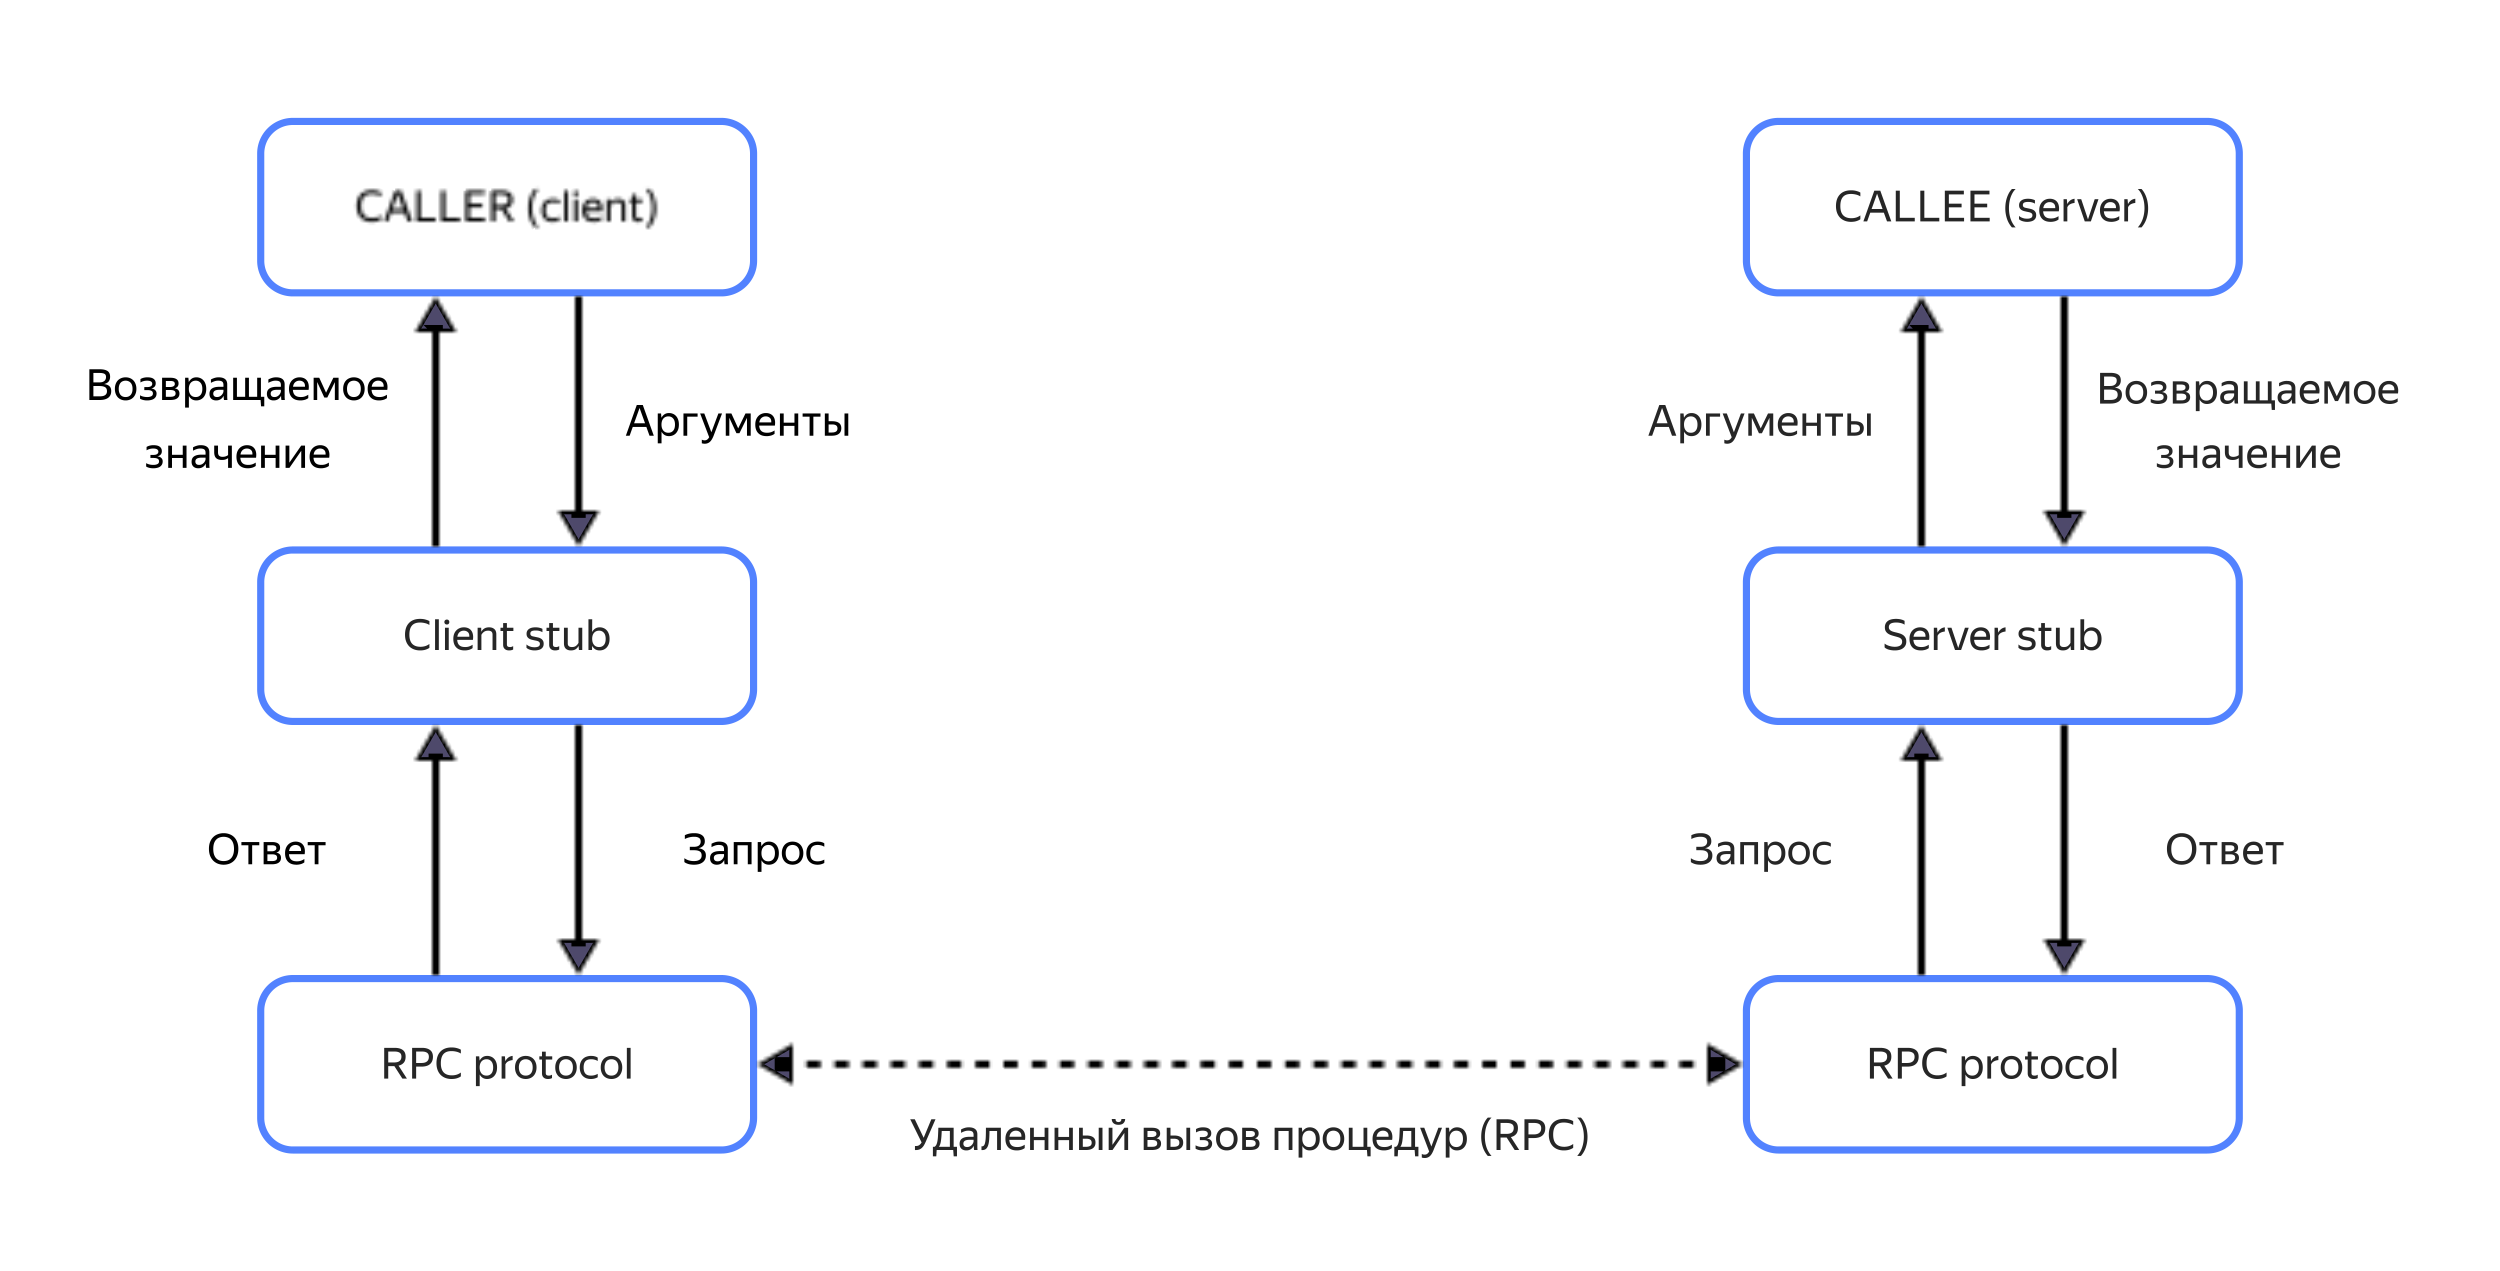 <svg xmlns="http://www.w3.org/2000/svg" width="700" height="356" fill="none" viewBox="0 0 700 356">
    <g filter="url(#filter0_d_1_40)">
        <path fill="#fff" d="M675 13H25c-5.523 0-10 4.477-10 10v309c0 5.523 4.477 10 10 10h650c5.523 0 10-4.477 10-10V23c0-5.523-4.477-10-10-10Z"/>
    </g>
    <path fill="#fff" stroke="#5282FF" stroke-width="2" d="M202 34H82a9 9 0 0 0-9 9v30a9 9 0 0 0 9 9h120a9 9 0 0 0 9-9V43a9 9 0 0 0-9-9Z"/>
    <mask id="path-3-inside-1_1_40" fill="#fff">
        <path d="M104.125 62.12c-.64 0-1.22-.1-1.74-.3-.52-.2-.968-.488-1.344-.864a3.948 3.948 0 0 1-.852-1.392c-.2-.552-.3-1.172-.3-1.86 0-.696.092-1.316.276-1.86.167-.515.445-.986.816-1.38.36-.384.8-.676 1.32-.876.528-.2 1.128-.3 1.8-.3.584 0 1.096.064 1.536.192.44.12.8.264 1.08.432v1.08a3.985 3.985 0 0 0-1.248-.516 5.868 5.868 0 0 0-1.38-.168c-1.016 0-1.768.284-2.256.852-.48.56-.72 1.408-.72 2.544 0 1.144.26 1.996.78 2.556.528.56 1.304.84 2.328.84.44 0 .868-.06 1.284-.18.424-.12.828-.324 1.212-.612v1.08c-.232.184-.572.352-1.02.504-.44.152-.964.228-1.572.228Zm6.493-8.724h1.68L115.382 62h-1.2l-.888-2.46h-3.804l-.876 2.46h-1.056l3.06-8.604Zm2.316 5.124-1.536-4.284-1.536 4.284h3.072Zm9.017 3.48h-5.316v-8.604h1.128v7.584h4.188V62Zm6.867 0h-5.316v-8.604h1.128v7.584h4.188V62Zm1.551-8.604h5.328v1.032h-4.2v2.604h3.564v1.02h-3.564v2.928h4.26V62h-5.388v-8.604Zm7.172 0h2.88c1.016 0 1.788.2 2.316.6.536.392.804 1.012.804 1.86 0 .752-.184 1.328-.552 1.728-.36.4-.836.664-1.428.792l2.34 3.624h-1.272l-2.244-3.492h-1.716V62h-1.128v-8.604Zm1.128 1.032v3.06h1.644c.304 0 .58-.028.828-.084.256-.056.472-.148.648-.276.183-.127.328-.301.42-.504.104-.216.156-.48.156-.792 0-.512-.168-.872-.504-1.08-.336-.216-.816-.324-1.44-.324h-1.752Zm11.125 9.24a7.035 7.035 0 0 1-1.392-2.436 9.254 9.254 0 0 1-.456-2.916c0-.504.036-1.008.108-1.512.077-.492.194-.978.348-1.452a8.23 8.23 0 0 1 .576-1.32c.232-.408.504-.776.816-1.104h1.044a4.64 4.64 0 0 0-.84 1.08 7.736 7.736 0 0 0-.588 1.308c-.154.473-.267.96-.336 1.452-.072.5-.108 1.006-.108 1.512 0 1.024.148 1.996.444 2.916.3.914.787 1.755 1.428 2.472h-1.044Zm4.987-1.548a3.773 3.773 0 0 1-1.308-.216 2.869 2.869 0 0 1-.984-.636c-.272-.28-.48-.62-.624-1.02a4.027 4.027 0 0 1-.216-1.368c0-.504.072-.956.216-1.356.152-.4.364-.736.636-1.008.28-.285.62-.502.996-.636a3.662 3.662 0 0 1 1.332-.228c.384 0 .736.044 1.056.132.32.08.584.2.792.36v.948a2.796 2.796 0 0 0-.864-.372 3.56 3.56 0 0 0-.972-.132c-.728 0-1.264.188-1.608.564-.336.376-.504.952-.504 1.728s.164 1.352.492 1.728c.328.376.848.564 1.56.564.376 0 .72-.044 1.032-.132.32-.096.608-.216.864-.36v.948a3.679 3.679 0 0 1-1.896.492Zm4.239-8.724V62h-1.056v-8.604h1.056Zm2.261 1.464c-.216 0-.388-.064-.516-.192a.692.692 0 0 1-.192-.492.67.67 0 0 1 .435-.653.673.673 0 0 1 .273-.043c.208 0 .372.068.492.204.12.136.18.3.18.492s-.06.356-.18.492c-.12.128-.284.192-.492.192Zm.516.912V62h-1.056v-6.228h1.056Zm6.677 5.7a3.333 3.333 0 0 1-.324.204 3.754 3.754 0 0 1-.468.216 3.939 3.939 0 0 1-.624.156c-.257.05-.518.075-.78.072-1.048 0-1.844-.284-2.388-.852-.544-.568-.816-1.364-.816-2.388 0-.504.072-.956.216-1.356.152-.4.36-.736.624-1.008.264-.28.576-.492.936-.636.36-.152.752-.228 1.176-.228a3 3 0 0 1 1.2.228c.352.152.64.376.864.672.232.296.388.664.468 1.104.088.432.088.936 0 1.512h-4.392c.04.672.24 1.176.6 1.512.36.328.896.492 1.608.492.48 0 .892-.068 1.236-.204.304-.115.594-.264.864-.444v.948Zm-2.472-4.884c-.456 0-.848.14-1.176.42-.328.28-.536.704-.624 1.272h3.348c.032-.576-.1-1-.396-1.272-.296-.28-.68-.42-1.152-.42Zm6.832 0c-.48 0-.872.112-1.176.336a2.452 2.452 0 0 0-.72.84V62h-1.056v-6.228h.996l.036 1.116h.024c.168-.36.432-.656.792-.888.36-.232.816-.348 1.368-.348.616 0 1.104.164 1.464.492.368.32.552.816.552 1.488V62h-1.056v-4.26c0-.432-.108-.732-.324-.9-.216-.168-.516-.252-.9-.252Zm6.998 5.28a1.936 1.936 0 0 1-.492.18c-.2.048-.412.072-.636.072-.304 0-.564-.044-.78-.132a1.51 1.51 0 0 1-.516-.348 1.468 1.468 0 0 1-.3-.504 2.09 2.09 0 0 1-.084-.588v-3.876h-.744v-.9h.744v-1.308h1.056v1.308h1.812v.9h-1.812v3.744c0 .264.064.456.192.576.136.12.372.18.708.18.312 0 .596-.088.852-.264v.96Zm1.981 1.8h-1.044a6.822 6.822 0 0 0 1.416-2.472c.304-.92.456-1.892.456-2.916 0-.504-.036-1.008-.108-1.512a7.87 7.87 0 0 0-.348-1.452 7.172 7.172 0 0 0-.576-1.308 4.64 4.64 0 0 0-.84-1.08h1.044c.312.328.58.696.804 1.104.232.408.424.848.576 1.32.16.464.276.948.348 1.452.08.504.12 1.008.12 1.512a9.254 9.254 0 0 1-.456 2.916 7.035 7.035 0 0 1-1.392 2.436Z"/>
    </mask>
    <path fill="#000" fill-opacity=".85" stroke="#000" stroke-width="2" d="M104.125 62.12c-.64 0-1.22-.1-1.74-.3-.52-.2-.968-.488-1.344-.864a3.948 3.948 0 0 1-.852-1.392c-.2-.552-.3-1.172-.3-1.86 0-.696.092-1.316.276-1.86.167-.515.445-.986.816-1.38.36-.384.8-.676 1.32-.876.528-.2 1.128-.3 1.8-.3.584 0 1.096.064 1.536.192.44.12.8.264 1.08.432v1.08a3.985 3.985 0 0 0-1.248-.516 5.868 5.868 0 0 0-1.38-.168c-1.016 0-1.768.284-2.256.852-.48.56-.72 1.408-.72 2.544 0 1.144.26 1.996.78 2.556.528.56 1.304.84 2.328.84.44 0 .868-.06 1.284-.18.424-.12.828-.324 1.212-.612v1.08c-.232.184-.572.352-1.02.504-.44.152-.964.228-1.572.228Zm6.493-8.724h1.68L115.382 62h-1.2l-.888-2.46h-3.804l-.876 2.46h-1.056l3.06-8.604Zm2.316 5.124-1.536-4.284-1.536 4.284h3.072Zm9.017 3.48h-5.316v-8.604h1.128v7.584h4.188V62Zm6.867 0h-5.316v-8.604h1.128v7.584h4.188V62Zm1.551-8.604h5.328v1.032h-4.2v2.604h3.564v1.02h-3.564v2.928h4.26V62h-5.388v-8.604Zm7.172 0h2.88c1.016 0 1.788.2 2.316.6.536.392.804 1.012.804 1.86 0 .752-.184 1.328-.552 1.728-.36.4-.836.664-1.428.792l2.34 3.624h-1.272l-2.244-3.492h-1.716V62h-1.128v-8.604Zm1.128 1.032v3.06h1.644c.304 0 .58-.028.828-.084.256-.056.472-.148.648-.276.183-.127.328-.301.42-.504.104-.216.156-.48.156-.792 0-.512-.168-.872-.504-1.08-.336-.216-.816-.324-1.44-.324h-1.752Zm11.125 9.24a7.035 7.035 0 0 1-1.392-2.436 9.254 9.254 0 0 1-.456-2.916c0-.504.036-1.008.108-1.512.077-.492.194-.978.348-1.452a8.23 8.23 0 0 1 .576-1.32c.232-.408.504-.776.816-1.104h1.044a4.64 4.64 0 0 0-.84 1.08 7.736 7.736 0 0 0-.588 1.308c-.154.473-.267.96-.336 1.452-.072.5-.108 1.006-.108 1.512 0 1.024.148 1.996.444 2.916.3.914.787 1.755 1.428 2.472h-1.044Zm4.987-1.548a3.773 3.773 0 0 1-1.308-.216 2.869 2.869 0 0 1-.984-.636c-.272-.28-.48-.62-.624-1.02a4.027 4.027 0 0 1-.216-1.368c0-.504.072-.956.216-1.356.152-.4.364-.736.636-1.008.28-.285.62-.502.996-.636a3.662 3.662 0 0 1 1.332-.228c.384 0 .736.044 1.056.132.32.08.584.2.792.36v.948a2.796 2.796 0 0 0-.864-.372 3.56 3.56 0 0 0-.972-.132c-.728 0-1.264.188-1.608.564-.336.376-.504.952-.504 1.728s.164 1.352.492 1.728c.328.376.848.564 1.56.564.376 0 .72-.044 1.032-.132.32-.096.608-.216.864-.36v.948a3.679 3.679 0 0 1-1.896.492Zm4.239-8.724V62h-1.056v-8.604h1.056Zm2.261 1.464c-.216 0-.388-.064-.516-.192a.692.692 0 0 1-.192-.492.67.67 0 0 1 .435-.653.673.673 0 0 1 .273-.043c.208 0 .372.068.492.204.12.136.18.3.18.492s-.06.356-.18.492c-.12.128-.284.192-.492.192Zm.516.912V62h-1.056v-6.228h1.056Zm6.677 5.7a3.333 3.333 0 0 1-.324.204 3.754 3.754 0 0 1-.468.216 3.939 3.939 0 0 1-.624.156c-.257.05-.518.075-.78.072-1.048 0-1.844-.284-2.388-.852-.544-.568-.816-1.364-.816-2.388 0-.504.072-.956.216-1.356.152-.4.36-.736.624-1.008.264-.28.576-.492.936-.636.36-.152.752-.228 1.176-.228a3 3 0 0 1 1.2.228c.352.152.64.376.864.672.232.296.388.664.468 1.104.088.432.088.936 0 1.512h-4.392c.04.672.24 1.176.6 1.512.36.328.896.492 1.608.492.48 0 .892-.068 1.236-.204.304-.115.594-.264.864-.444v.948Zm-2.472-4.884c-.456 0-.848.14-1.176.42-.328.28-.536.704-.624 1.272h3.348c.032-.576-.1-1-.396-1.272-.296-.28-.68-.42-1.152-.42Zm6.832 0c-.48 0-.872.112-1.176.336a2.452 2.452 0 0 0-.72.84V62h-1.056v-6.228h.996l.036 1.116h.024c.168-.36.432-.656.792-.888.36-.232.816-.348 1.368-.348.616 0 1.104.164 1.464.492.368.32.552.816.552 1.488V62h-1.056v-4.26c0-.432-.108-.732-.324-.9-.216-.168-.516-.252-.9-.252Zm6.998 5.28a1.936 1.936 0 0 1-.492.18c-.2.048-.412.072-.636.072-.304 0-.564-.044-.78-.132a1.51 1.51 0 0 1-.516-.348 1.468 1.468 0 0 1-.3-.504 2.09 2.09 0 0 1-.084-.588v-3.876h-.744v-.9h.744v-1.308h1.056v1.308h1.812v.9h-1.812v3.744c0 .264.064.456.192.576.136.12.372.18.708.18.312 0 .596-.088.852-.264v.96Zm1.981 1.8h-1.044a6.822 6.822 0 0 0 1.416-2.472c.304-.92.456-1.892.456-2.916 0-.504-.036-1.008-.108-1.512a7.87 7.87 0 0 0-.348-1.452 7.172 7.172 0 0 0-.576-1.308 4.64 4.64 0 0 0-.84-1.08h1.044c.312.328.58.696.804 1.104.232.408.424.848.576 1.32.16.464.276.948.348 1.452.08.504.12 1.008.12 1.512a9.254 9.254 0 0 1-.456 2.916 7.035 7.035 0 0 1-1.392 2.436Z" mask="url(#path-3-inside-1_1_40)"/>
    <path fill="#fff" stroke="#5282FF" stroke-width="2" d="M202 154H82a9 9 0 0 0-9 9v30a9 9 0 0 0 9 9h120a9 9 0 0 0 9-9v-30a9 9 0 0 0-9-9Z"/>
    <path fill="#000" fill-opacity=".85" d="M117.642 182.12c-.64 0-1.22-.1-1.74-.3-.52-.2-.968-.488-1.344-.864a3.953 3.953 0 0 1-.852-1.392c-.2-.552-.3-1.172-.3-1.86 0-.696.092-1.316.276-1.86.167-.515.445-.986.816-1.38.36-.384.8-.676 1.32-.876.528-.2 1.128-.3 1.8-.3.584 0 1.096.064 1.536.192.44.12.8.264 1.08.432v1.08a3.992 3.992 0 0 0-1.248-.516 5.837 5.837 0 0 0-1.38-.168c-1.016 0-1.768.284-2.256.852-.48.56-.72 1.408-.72 2.544 0 1.144.26 1.996.78 2.556.528.56 1.304.84 2.328.84.44 0 .868-.06 1.284-.18.424-.12.828-.324 1.212-.612v1.08c-.232.184-.572.352-1.02.504-.44.152-.964.228-1.572.228Zm5.231-8.724V182h-1.056v-8.604h1.056Zm2.261 1.464c-.216 0-.388-.064-.516-.192a.688.688 0 0 1-.192-.492.673.673 0 0 1 .708-.696c.208 0 .372.068.492.204.12.136.18.3.18.492s-.06.356-.18.492c-.12.128-.284.192-.492.192Zm.516.912V182h-1.056v-6.228h1.056Zm6.678 5.7a3.392 3.392 0 0 1-.792.42 3.928 3.928 0 0 1-.624.156c-.257.05-.518.074-.78.072-1.048 0-1.844-.284-2.388-.852-.544-.568-.816-1.364-.816-2.388 0-.504.072-.956.216-1.356.152-.4.36-.736.624-1.008.264-.28.576-.492.936-.636.36-.152.752-.228 1.176-.228.411-.007.82.071 1.2.228.352.152.64.376.864.672.232.296.388.664.468 1.104.088.432.088.936 0 1.512h-4.392c.04.672.24 1.176.6 1.512.36.328.896.492 1.608.492.48 0 .892-.068 1.236-.204.304-.115.594-.264.864-.444v.948Zm-2.472-4.884c-.456 0-.848.14-1.176.42-.328.28-.536.704-.624 1.272h3.348c.032-.576-.1-1-.396-1.272-.296-.28-.68-.42-1.152-.42Zm6.831 0c-.48 0-.872.112-1.176.336a2.458 2.458 0 0 0-.72.84V182h-1.056v-6.228h.996l.036 1.116h.024c.168-.36.432-.656.792-.888.36-.232.816-.348 1.368-.348.616 0 1.104.164 1.464.492.368.32.552.816.552 1.488V182h-1.056v-4.26c0-.432-.108-.732-.324-.9-.216-.168-.516-.252-.9-.252Zm6.998 5.28a1.925 1.925 0 0 1-.492.18c-.2.048-.412.072-.636.072-.304 0-.564-.044-.78-.132a1.508 1.508 0 0 1-.516-.348 1.468 1.468 0 0 1-.3-.504 2.09 2.09 0 0 1-.084-.588v-3.876h-.744v-.9h.744v-1.308h1.056v1.308h1.812v.9h-1.812v3.744c0 .264.064.456.192.576.136.12.372.18.708.18.312 0 .596-.088.852-.264v.96Zm6.034.252c-.328 0-.62-.028-.876-.084a4.182 4.182 0 0 1-.66-.18c-.184-.08-.34-.16-.468-.24a3.158 3.158 0 0 1-.3-.228v-.948c.08.08.188.168.324.264.136.088.3.172.492.252.192.08.408.148.648.204.248.048.524.072.828.072.448 0 .804-.072 1.068-.216.264-.144.396-.388.396-.732a.699.699 0 0 0-.132-.444.799.799 0 0 0-.336-.264 2.075 2.075 0 0 0-.504-.168c-.184-.04-.38-.08-.588-.12a20.956 20.956 0 0 1-.78-.18 2.719 2.719 0 0 1-.696-.3 1.634 1.634 0 0 1-.504-.516c-.128-.216-.192-.496-.192-.84 0-.56.216-1 .648-1.32.44-.32 1.052-.48 1.836-.48.44 0 .828.044 1.164.132.344.088.608.184.792.288v.948a2.825 2.825 0 0 0-.78-.336c-.304-.096-.684-.144-1.14-.144-.472 0-.836.064-1.092.192-.248.128-.372.36-.372.696 0 .168.036.304.108.408.077.1.175.182.288.24.128.056.272.1.432.132.16.032.328.068.504.108.272.056.552.116.84.18.288.064.544.164.768.3.232.136.42.32.564.552.152.224.228.528.228.912 0 .36-.072.66-.216.9-.144.24-.336.432-.576.576-.232.136-.5.232-.804.288-.296.064-.6.096-.912.096Zm6.857-.252a1.925 1.925 0 0 1-.492.18c-.2.048-.412.072-.636.072-.304 0-.564-.044-.78-.132a1.508 1.508 0 0 1-.516-.348 1.468 1.468 0 0 1-.3-.504 2.09 2.09 0 0 1-.084-.588v-3.876h-.744v-.9h.744v-1.308h1.056v1.308h1.812v.9h-1.812v3.744c0 .264.064.456.192.576.136.12.372.18.708.18.312 0 .596-.088.852-.264v.96Zm5.401-.984a2.238 2.238 0 0 1-.78.888c-.344.232-.796.348-1.356.348-.576 0-1.044-.16-1.404-.48-.352-.328-.528-.832-.528-1.512v-4.356h1.068v4.356c0 .208.028.38.084.516a.881.881 0 0 0 .612.48c.144.032.3.048.468.048.464 0 .836-.104 1.116-.312.28-.208.52-.492.72-.852v-4.236h1.056V182h-.936l-.096-1.116h-.024Zm8.705-2.004c0 .552-.076 1.032-.228 1.44a3.022 3.022 0 0 1-.612 1.008c-.25.26-.553.465-.888.6a2.951 2.951 0 0 1-1.056.192c-.48 0-.9-.112-1.26-.336a2.464 2.464 0 0 1-.84-.96l-.036 1.176h-.996v-8.604h1.056l-.024 3.588c.208-.408.488-.732.84-.972s.788-.36 1.308-.36c.36 0 .704.068 1.032.204.336.128.628.328.876.6.256.264.456.6.6 1.008.152.4.228.872.228 1.416Zm-2.94 2.292c.552 0 .996-.188 1.332-.564.344-.384.516-.96.516-1.728 0-.752-.172-1.32-.516-1.704-.336-.392-.78-.588-1.332-.588-.272 0-.528.048-.768.144a1.723 1.723 0 0 0-.612.432c-.168.184-.304.42-.408.708-.102.326-.15.666-.144 1.008 0 .384.048.72.144 1.008.104.288.24.528.408.72.176.192.38.336.612.432.24.088.496.132.768.132Z"/>
    <path fill="#fff" stroke="#5282FF" stroke-width="2" d="M202 274H82a9 9 0 0 0-9 9v30a9 9 0 0 0 9 9h120a9 9 0 0 0 9-9v-30a9 9 0 0 0-9-9Z"/>
    <path fill="#000" fill-opacity=".85" d="M107.575 293.396h2.88c1.016 0 1.788.2 2.316.6.536.392.804 1.012.804 1.86 0 .752-.184 1.328-.552 1.728-.36.4-.836.664-1.428.792l2.34 3.624h-1.272l-2.244-3.492h-1.716V302h-1.128v-8.604Zm1.128 1.032v3.06h1.644c.304 0 .58-.028.828-.084.256-.056.472-.148.648-.276.183-.127.328-.301.42-.504.104-.216.156-.48.156-.792 0-.512-.168-.872-.504-1.08-.336-.216-.816-.324-1.44-.324h-1.752Zm6.689-1.032h2.748c.976 0 1.732.204 2.268.612.544.4.816 1.028.816 1.884 0 .488-.08.908-.24 1.26a2.218 2.218 0 0 1-.648.852c-.28.224-.616.388-1.008.492a4.919 4.919 0 0 1-1.284.156h-1.524V302h-1.128v-8.604Zm1.128 1.032v3.204h1.524c.304 0 .58-.032.828-.096s.46-.164.636-.3c.184-.136.329-.318.42-.528.104-.224.156-.492.156-.804 0-.52-.168-.896-.504-1.128-.336-.232-.816-.348-1.44-.348h-1.62Zm9.928 7.692c-.64 0-1.22-.1-1.74-.3-.52-.2-.968-.488-1.344-.864a3.967 3.967 0 0 1-.852-1.392c-.2-.552-.3-1.172-.3-1.86 0-.696.092-1.316.276-1.86.167-.515.445-.986.816-1.38.36-.384.8-.676 1.32-.876.528-.2 1.128-.3 1.8-.3.584 0 1.096.064 1.536.192.44.12.8.264 1.08.432v1.08a3.973 3.973 0 0 0-1.248-.516 5.89 5.89 0 0 0-1.38-.168c-1.016 0-1.768.284-2.256.852-.48.56-.72 1.408-.72 2.544 0 1.144.26 1.996.78 2.556.528.56 1.304.84 2.328.84.44 0 .868-.06 1.284-.18.424-.12.828-.324 1.212-.612v1.08c-.232.184-.572.352-1.02.504-.44.152-.964.228-1.572.228Zm9.943 0c-.48 0-.896-.112-1.248-.336a2.447 2.447 0 0 1-.828-.924v3.264h-1.056v-8.352h.924l.108 1.212c.208-.408.488-.732.84-.972s.788-.36 1.308-.36c.36 0 .704.068 1.032.204.336.128.628.328.876.6.256.264.456.6.6 1.008.152.4.228.872.228 1.416 0 .552-.076 1.032-.228 1.44a2.99 2.99 0 0 1-.612 1.008c-.25.26-.553.465-.888.6a2.951 2.951 0 0 1-1.056.192Zm-.156-.948c.552 0 .996-.188 1.332-.564.344-.384.516-.96.516-1.728 0-.752-.172-1.32-.516-1.704-.336-.392-.78-.588-1.332-.588-.272 0-.528.048-.768.144a1.723 1.723 0 0 0-.612.432c-.168.184-.304.42-.408.708-.101.326-.15.666-.144 1.008 0 .384.048.72.144 1.008.104.288.24.528.408.72.176.192.38.336.612.432.24.088.496.132.768.132Zm7.304-4.344c-.448.04-.856.156-1.224.348-.36.184-.628.472-.804.864V302h-1.056v-6.228h.924l.108 1.356h.024c.176-.368.428-.688.756-.96.336-.28.76-.452 1.272-.516v1.176Zm3.667 5.292c-.424 0-.82-.072-1.188-.216a2.765 2.765 0 0 1-.96-.624 3.053 3.053 0 0 1-.624-1.02c-.152-.4-.228-.86-.228-1.38 0-.512.076-.968.228-1.368.135-.38.347-.727.624-1.02.272-.272.592-.48.96-.624a3.238 3.238 0 0 1 1.188-.216c.432 0 .832.072 1.2.216.368.144.684.352.948.624.272.272.484.612.636 1.02.16.4.24.856.24 1.368 0 .52-.08.98-.24 1.38-.152.4-.364.74-.636 1.02-.264.272-.58.48-.948.624a3.26 3.26 0 0 1-1.2.216Zm0-.948c.28 0 .536-.044.768-.132.24-.096.448-.236.624-.42.176-.192.312-.432.408-.72.096-.288.144-.628.144-1.02s-.048-.732-.144-1.02a1.85 1.85 0 0 0-.408-.708 1.561 1.561 0 0 0-.624-.42 2 2 0 0 0-.768-.144c-.28 0-.536.048-.768.144-.234.09-.444.234-.612.42-.168.184-.3.42-.396.708-.102.33-.151.674-.144 1.02 0 .392.048.732.144 1.02.096.288.228.528.396.72.176.184.38.324.612.42.232.088.488.132.768.132Zm7.359.696c-.155.082-.32.143-.492.18-.2.048-.412.072-.636.072-.304 0-.564-.044-.78-.132a1.508 1.508 0 0 1-.516-.348 1.5 1.5 0 0 1-.3-.504 2.09 2.09 0 0 1-.084-.588v-3.876h-.744v-.9h.744v-1.308h1.056v1.308h1.812v.9h-1.812v3.744c0 .264.064.456.192.576.136.12.372.18.708.18.312 0 .596-.088.852-.264v.96Zm3.903.252c-.424 0-.82-.072-1.188-.216a2.765 2.765 0 0 1-.96-.624 3.053 3.053 0 0 1-.624-1.02c-.152-.4-.228-.86-.228-1.38 0-.512.076-.968.228-1.368.135-.38.347-.727.624-1.02.272-.272.592-.48.96-.624a3.238 3.238 0 0 1 1.188-.216c.432 0 .832.072 1.2.216.368.144.684.352.948.624.272.272.484.612.636 1.02.16.4.24.856.24 1.368 0 .52-.08.98-.24 1.38-.152.4-.364.74-.636 1.02-.264.272-.58.48-.948.624a3.26 3.26 0 0 1-1.2.216Zm0-.948c.28 0 .536-.044.768-.132.24-.096.448-.236.624-.42.176-.192.312-.432.408-.72.096-.288.144-.628.144-1.02s-.048-.732-.144-1.02a1.85 1.85 0 0 0-.408-.708 1.561 1.561 0 0 0-.624-.42 2 2 0 0 0-.768-.144c-.28 0-.536.048-.768.144-.234.09-.444.234-.612.42-.168.184-.3.42-.396.708-.102.33-.151.674-.144 1.02 0 .392.048.732.144 1.02.096.288.228.528.396.72.176.184.38.324.612.42.232.088.488.132.768.132Zm6.999.948a3.76 3.76 0 0 1-1.308-.216 2.865 2.865 0 0 1-.984-.636c-.272-.28-.48-.62-.624-1.02a4.052 4.052 0 0 1-.216-1.368c0-.504.072-.956.216-1.356.152-.4.364-.736.636-1.008.28-.285.62-.502.996-.636a3.669 3.669 0 0 1 1.332-.228c.384 0 .736.044 1.056.132.32.08.584.2.792.36v.948a2.786 2.786 0 0 0-.864-.372 3.544 3.544 0 0 0-.972-.132c-.728 0-1.264.188-1.608.564-.336.376-.504.952-.504 1.728s.164 1.352.492 1.728c.328.376.848.564 1.56.564.376 0 .72-.044 1.032-.132.32-.096.608-.216.864-.36v.948a3.685 3.685 0 0 1-1.896.492Zm5.739 0c-.424 0-.82-.072-1.188-.216a2.765 2.765 0 0 1-.96-.624 3.053 3.053 0 0 1-.624-1.02c-.152-.4-.228-.86-.228-1.38 0-.512.076-.968.228-1.368.135-.38.347-.727.624-1.02.272-.272.592-.48.96-.624a3.238 3.238 0 0 1 1.188-.216c.432 0 .832.072 1.2.216.368.144.684.352.948.624.272.272.484.612.636 1.02.16.4.24.856.24 1.368 0 .52-.08.98-.24 1.38-.152.4-.364.74-.636 1.02-.264.272-.58.48-.948.624a3.26 3.26 0 0 1-1.2.216Zm0-.948c.28 0 .536-.044.768-.132.24-.096.448-.236.624-.42.176-.192.312-.432.408-.72.096-.288.144-.628.144-1.02s-.048-.732-.144-1.02a1.863 1.863 0 0 0-.408-.708 1.561 1.561 0 0 0-.624-.42 2 2 0 0 0-.768-.144c-.28 0-.536.048-.768.144-.234.09-.444.234-.612.42-.168.184-.3.42-.396.708-.102.33-.151.674-.144 1.02 0 .392.048.732.144 1.02.096.288.228.528.396.72.176.184.38.324.612.42.232.088.488.132.768.132Zm5.367-7.776V302h-1.056v-8.604h1.056Zm82.639 26.276c-.16.376-.328.712-.504 1.008a3.4 3.4 0 0 1-.588.732c-.216.2-.464.352-.744.456a2.85 2.85 0 0 1-.948.144h-.12a.61.61 0 0 1-.12-.012v-1.128a.61.61 0 0 0 .12.012h.132c.424 0 .756-.096.996-.288.248-.192.452-.432.612-.72l-3.192-6.48h1.284l2.484 5.184 2.148-5.184h1.164l-2.724 6.276Zm2.469 1.428c.224-.136.4-.348.528-.636.128-.288.228-.652.3-1.092.072-.44.12-.96.144-1.56.032-.6.06-1.28.084-2.04h4.284v5.328h.936v2.676h-.924l-.132-1.776h-4.632l-.108 1.776h-.948V321.1h.468Zm4.284 0v-4.428h-2.28c-.04 1.176-.116 2.12-.228 2.832-.104.704-.288 1.236-.552 1.596h3.06Zm6.685-.288a3.638 3.638 0 0 1-.276.456 2.09 2.09 0 0 1-1.02.732c-.224.08-.488.12-.792.12-.56 0-1.012-.156-1.356-.468-.344-.32-.516-.776-.516-1.368 0-.68.236-1.18.708-1.5.48-.32 1.16-.48 2.04-.48h1.164v-.516c0-.432-.112-.74-.336-.924-.224-.184-.608-.276-1.152-.276-.384 0-.748.064-1.092.192-.344.12-.652.26-.924.42v-.948c.224-.136.524-.268.9-.396.405-.14.832-.208 1.26-.204.784 0 1.38.164 1.788.492.408.32.612.82.612 1.5v3.6c.008.088.012.18.012.276l.024.276c.008.08.016.148.024.204h-.96a5.288 5.288 0 0 1-.072-.468 6.966 6.966 0 0 1-.024-.54l-.012-.18Zm-1.86.36c.328 0 .608-.068.84-.204.232-.136.42-.292.564-.468.144-.184.248-.36.312-.528.064-.176.096-.3.096-.372v-.456h-1.056c-.632 0-1.092.092-1.38.276-.28.176-.42.444-.42.804 0 .28.084.508.252.684.168.176.432.264.792.264Zm5.008-1.104c.112-.408.184-.96.216-1.656s.048-1.576.048-2.64h4.188V322h-1.068v-5.328h-2.124a36.127 36.127 0 0 1-.084 2.28c-.04.664-.132 1.224-.276 1.68-.136.456-.34.804-.612 1.044-.264.232-.62.348-1.068.348h-.096a.497.497 0 0 1-.108-.012v-1.044c.04.008.092.012.156.012.408 0 .684-.304.828-.912Zm11.122 1.404a3.522 3.522 0 0 1-.793.42 3.928 3.928 0 0 1-.624.156c-.257.05-.518.074-.78.072-1.048 0-1.844-.284-2.388-.852-.544-.568-.816-1.364-.816-2.388 0-.504.072-.956.216-1.356.152-.4.36-.736.624-1.008.264-.28.576-.492.936-.636.36-.152.752-.228 1.176-.228.412-.007.82.071 1.2.228.352.152.64.376.864.672.232.296.389.664.469 1.104.088.432.088.936 0 1.512h-4.393c.04.672.24 1.176.6 1.512.36.328.896.492 1.608.492.48 0 .892-.068 1.236-.204.304-.115.594-.264.865-.444v.948Zm-2.473-4.884c-.456 0-.848.14-1.176.42-.328.28-.536.704-.624 1.272h3.348c.032-.576-.1-1-.396-1.272-.296-.28-.68-.42-1.152-.42Zm8.042 2.652h-3.012V322h-1.056v-6.228h1.056v2.568h3.012v-2.568h1.056V322h-1.056v-2.76Zm6.855 0h-3.012V322h-1.056v-6.228h1.056v2.568h3.012v-2.568h1.056V322h-1.056v-2.76Zm7.396.684c0 .36-.064.672-.192.936s-.308.48-.54.648a2.382 2.382 0 0 1-.828.372c-.32.08-.668.12-1.044.12h-2.004v-6.228h1.056v2.172h1.02c.792 0 1.412.156 1.86.468.448.312.672.816.672 1.512Zm1.956 2.076h-1.056v-6.228h1.056V322Zm-5.508-3.156v2.256h.948c.456 0 .824-.084 1.104-.252.288-.176.432-.464.432-.864 0-.408-.128-.7-.384-.876-.256-.176-.616-.264-1.08-.264h-1.02Zm9.988-3.9c-.32 0-.6-.04-.84-.12a1.834 1.834 0 0 1-.588-.348 1.588 1.588 0 0 1-.348-.516 1.904 1.904 0 0 1-.108-.648h1.056c0 .304.072.524.216.66.152.136.356.204.612.204s.456-.068.6-.204c.144-.136.216-.356.216-.66h1.056c0 .456-.156.844-.468 1.164-.304.312-.772.468-1.404.468Zm-1.692 5.616 3.324-4.788h1.068V322h-1.056v-4.776L311.508 322h-1.08v-6.228h1.056v4.788Zm8.753-4.788h2.328c.752 0 1.32.132 1.704.396.384.256.576.66.576 1.212 0 .368-.096.664-.288.888-.184.216-.448.372-.792.468.888.144 1.332.636 1.332 1.476 0 .32-.064.596-.192.828a1.577 1.577 0 0 1-.528.552 2.35 2.35 0 0 1-.816.312 5.138 5.138 0 0 1-1.02.096h-2.304v-6.228Zm1.056.9v1.692h1.176c.4 0 .72-.072.96-.216.248-.144.372-.352.372-.624 0-.328-.108-.552-.324-.672-.216-.12-.524-.18-.924-.18h-1.26Zm0 2.532v1.896h1.236c.224 0 .424-.012.6-.036.184-.032.34-.084.468-.156a.773.773 0 0 0 .312-.288.85.85 0 0 0 .108-.444c0-.36-.124-.612-.372-.756-.248-.144-.62-.216-1.116-.216h-1.236Zm9.997.72c0 .36-.064.672-.192.936s-.308.48-.54.648a2.382 2.382 0 0 1-.828.372c-.32.08-.668.12-1.044.12h-2.004v-6.228h1.056v2.172h1.02c.792 0 1.412.156 1.86.468.448.312.672.816.672 1.512Zm1.956 2.076h-1.056v-6.228h1.056V322Zm-5.508-3.156v2.256h.948c.456 0 .824-.084 1.104-.252.288-.176.432-.464.432-.864 0-.408-.128-.7-.384-.876-.256-.176-.616-.264-1.08-.264h-1.02Zm11.657 1.344c0 .352-.072.652-.216.9-.136.24-.324.44-.564.6-.24.152-.52.26-.84.324-.312.072-.64.108-.984.108a4.627 4.627 0 0 1-1.212-.144c-.344-.096-.616-.212-.816-.348v-.948c.248.152.544.272.888.36.344.088.716.132 1.116.132.456 0 .836-.072 1.14-.216.312-.152.468-.408.468-.768 0-.352-.132-.6-.396-.744-.256-.144-.652-.216-1.188-.216h-.828v-.852h.864c.44 0 .776-.08 1.008-.24.232-.16.348-.392.348-.696a.625.625 0 0 0-.12-.396.743.743 0 0 0-.3-.264 1.28 1.28 0 0 0-.456-.144 2.877 2.877 0 0 0-.54-.048c-.368 0-.712.044-1.032.132-.3.083-.587.208-.852.372v-.948c.208-.136.476-.252.804-.348.38-.102.771-.15 1.164-.144.76 0 1.332.144 1.716.432.392.288.588.704.588 1.248 0 .408-.112.728-.336.96-.216.232-.524.392-.924.48.496.064.868.22 1.116.468.256.248.384.564.384.948Zm4.105 1.932c-.424 0-.82-.072-1.188-.216a2.765 2.765 0 0 1-.96-.624 3.037 3.037 0 0 1-.624-1.02c-.152-.4-.228-.86-.228-1.38 0-.512.076-.968.228-1.368.135-.38.347-.727.624-1.02.272-.272.592-.48.96-.624a3.238 3.238 0 0 1 1.188-.216c.432 0 .832.072 1.2.216.368.144.684.352.948.624.272.272.484.612.636 1.02.16.4.24.856.24 1.368 0 .52-.08.98-.24 1.38-.152.4-.364.74-.636 1.02-.264.272-.58.48-.948.624a3.26 3.26 0 0 1-1.2.216Zm0-.948c.28 0 .536-.044.768-.132.24-.096.448-.236.624-.42.176-.192.312-.432.408-.72.096-.288.144-.628.144-1.02s-.048-.732-.144-1.02a1.863 1.863 0 0 0-.408-.708 1.561 1.561 0 0 0-.624-.42 2 2 0 0 0-.768-.144c-.28 0-.536.048-.768.144-.234.09-.444.234-.612.42-.168.184-.3.42-.396.708-.102.33-.151.674-.144 1.02 0 .392.048.732.144 1.02.096.288.228.528.396.72.176.184.38.324.612.42.232.088.488.132.768.132Zm4.311-5.4h2.328c.752 0 1.32.132 1.704.396.384.256.576.66.576 1.212 0 .368-.096.664-.288.888-.184.216-.448.372-.792.468.888.144 1.332.636 1.332 1.476 0 .32-.064.596-.192.828a1.577 1.577 0 0 1-.528.552 2.35 2.35 0 0 1-.816.312 5.138 5.138 0 0 1-1.02.096h-2.304v-6.228Zm1.056.9v1.692h1.176c.4 0 .72-.072.96-.216.248-.144.372-.352.372-.624 0-.328-.108-.552-.324-.672-.216-.12-.524-.18-.924-.18h-1.26Zm0 2.532v1.896h1.236c.224 0 .424-.012.6-.036.184-.032.34-.084.468-.156a.773.773 0 0 0 .312-.288.85.85 0 0 0 .108-.444c0-.36-.124-.612-.372-.756-.248-.144-.62-.216-1.116-.216h-1.236Zm8.026-3.432h4.992V322h-1.056v-5.328h-2.88V322h-1.056v-6.228Zm9.847 6.348c-.48 0-.896-.112-1.248-.336a2.447 2.447 0 0 1-.828-.924v3.264h-1.056v-8.352h.924l.108 1.212c.208-.408.488-.732.84-.972s.788-.36 1.308-.36c.36 0 .704.068 1.032.204.336.128.628.328.876.6.256.264.456.6.6 1.008.152.4.228.872.228 1.416 0 .552-.076 1.032-.228 1.44a2.99 2.99 0 0 1-.612 1.008c-.25.26-.553.465-.888.6a2.951 2.951 0 0 1-1.056.192Zm-.156-.948c.552 0 .996-.188 1.332-.564.344-.384.516-.96.516-1.728 0-.752-.172-1.32-.516-1.704-.336-.392-.78-.588-1.332-.588-.272 0-.528.048-.768.144a1.723 1.723 0 0 0-.612.432c-.168.184-.304.42-.408.708-.102.326-.15.666-.144 1.008 0 .384.048.72.144 1.008.104.288.24.528.408.72.176.192.38.336.612.432.24.088.496.132.768.132Zm6.775.948c-.424 0-.82-.072-1.188-.216a2.765 2.765 0 0 1-.96-.624 3.037 3.037 0 0 1-.624-1.02c-.152-.4-.228-.86-.228-1.38 0-.512.076-.968.228-1.368.135-.38.347-.727.624-1.02.272-.272.592-.48.96-.624a3.238 3.238 0 0 1 1.188-.216c.432 0 .832.072 1.2.216.368.144.684.352.948.624.272.272.484.612.636 1.02.16.4.24.856.24 1.368 0 .52-.08.98-.24 1.38-.152.4-.364.74-.636 1.02-.264.272-.58.48-.948.624a3.26 3.26 0 0 1-1.2.216Zm0-.948c.28 0 .536-.044.768-.132.24-.096.448-.236.624-.42.176-.192.312-.432.408-.72.096-.288.144-.628.144-1.02s-.048-.732-.144-1.02a1.863 1.863 0 0 0-.408-.708 1.561 1.561 0 0 0-.624-.42 2 2 0 0 0-.768-.144c-.28 0-.536.048-.768.144-.234.09-.444.234-.612.42-.168.184-.3.42-.396.708-.102.33-.151.674-.144 1.02 0 .392.048.732.144 1.02.096.288.228.528.396.72.176.184.38.324.612.42.232.088.488.132.768.132Zm9.388.828h-5.076v-6.228h1.056v5.328h3.06v-5.328h1.056v5.328h.936v2.676h-.9l-.132-1.776Zm6.969-.528a3.392 3.392 0 0 1-.792.42 3.928 3.928 0 0 1-.624.156c-.257.05-.518.074-.78.072-1.048 0-1.844-.284-2.388-.852-.544-.568-.816-1.364-.816-2.388 0-.504.072-.956.216-1.356.152-.4.36-.736.624-1.008.264-.28.576-.492.936-.636.36-.152.752-.228 1.176-.228.411-.007.82.071 1.2.228.352.152.64.376.864.672.232.296.388.664.468 1.104.088.432.088.936 0 1.512h-4.392c.04.672.24 1.176.6 1.512.36.328.896.492 1.608.492.48 0 .892-.068 1.236-.204.304-.115.594-.264.864-.444v.948Zm-2.472-4.884c-.456 0-.848.14-1.176.42-.328.28-.536.704-.624 1.272h3.348c.032-.576-.1-1-.396-1.272-.296-.28-.68-.42-1.152-.42Zm3.638 4.512c.224-.136.4-.348.528-.636.128-.288.228-.652.3-1.092.072-.44.12-.96.144-1.56.032-.6.06-1.28.084-2.04h4.284v5.328h.936v2.676h-.924l-.132-1.776h-4.632l-.108 1.776h-.948V321.1h.468Zm4.284 0v-4.428h-2.28c-.04 1.176-.116 2.12-.228 2.832-.104.704-.288 1.236-.552 1.596h3.06Zm6.272.828a7.134 7.134 0 0 1-.456.984c-.16.288-.34.532-.54.732-.2.2-.424.348-.672.444-.271.108-.56.161-.852.156-.16 0-.308-.012-.444-.036a1.333 1.333 0 0 1-.372-.096v-1.02c.088.064.2.112.336.144.136.04.284.06.444.06.296 0 .54-.072.732-.216.192-.136.376-.356.552-.66l-2.532-6.648h1.164l1.98 5.256 1.968-5.256h1.02l-2.328 6.156Zm6.505.192c-.48 0-.896-.112-1.248-.336a2.447 2.447 0 0 1-.828-.924v3.264h-1.056v-8.352h.924l.108 1.212c.208-.408.488-.732.84-.972s.788-.36 1.308-.36c.36 0 .704.068 1.032.204.336.128.628.328.876.6.256.264.456.6.6 1.008.152.4.228.872.228 1.416 0 .552-.076 1.032-.228 1.44a2.99 2.99 0 0 1-.612 1.008c-.25.26-.553.465-.888.6a2.951 2.951 0 0 1-1.056.192Zm-.156-.948c.552 0 .996-.188 1.332-.564.344-.384.516-.96.516-1.728 0-.752-.172-1.32-.516-1.704-.336-.392-.78-.588-1.332-.588-.272 0-.528.048-.768.144a1.723 1.723 0 0 0-.612.432c-.168.184-.304.42-.408.708-.102.326-.15.666-.144 1.008 0 .384.048.72.144 1.008.104.288.24.528.408.72.176.192.38.336.612.432.24.088.496.132.768.132Zm8.8 2.496a7.036 7.036 0 0 1-1.392-2.436 9.253 9.253 0 0 1-.456-2.916c0-.504.036-1.008.108-1.512.077-.492.194-.978.348-1.452a8.23 8.23 0 0 1 .576-1.32c.232-.408.504-.776.816-1.104h1.044a4.654 4.654 0 0 0-.84 1.08 7.75 7.75 0 0 0-.588 1.308 8.591 8.591 0 0 0-.336 1.452 10.626 10.626 0 0 0-.108 1.512c0 1.024.148 1.996.444 2.916.3.914.787 1.755 1.428 2.472h-1.044Zm2.442-10.272h2.88c1.016 0 1.788.2 2.316.6.536.392.804 1.012.804 1.86 0 .752-.184 1.328-.552 1.728-.36.4-.836.664-1.428.792l2.34 3.624h-1.272l-2.244-3.492h-1.716V322h-1.128v-8.604Zm1.128 1.032v3.06h1.644c.304 0 .58-.028.828-.084.256-.056.472-.148.648-.276.183-.127.328-.301.42-.504.104-.216.156-.48.156-.792 0-.512-.168-.872-.504-1.08-.336-.216-.816-.324-1.44-.324h-1.752Zm6.689-1.032h2.748c.976 0 1.732.204 2.268.612.544.4.816 1.028.816 1.884 0 .488-.08.908-.24 1.26a2.218 2.218 0 0 1-.648.852c-.28.224-.616.388-1.008.492a4.919 4.919 0 0 1-1.284.156h-1.524V322h-1.128v-8.604Zm1.128 1.032v3.204h1.524c.304 0 .58-.032.828-.096s.46-.164.636-.3c.184-.136.329-.318.42-.528.104-.224.156-.492.156-.804 0-.52-.168-.896-.504-1.128-.336-.232-.816-.348-1.44-.348h-1.62Zm9.928 7.692c-.64 0-1.22-.1-1.74-.3-.52-.2-.968-.488-1.344-.864a3.953 3.953 0 0 1-.852-1.392c-.2-.552-.3-1.172-.3-1.86 0-.696.092-1.316.276-1.86.167-.515.445-.986.816-1.38.36-.384.8-.676 1.32-.876.528-.2 1.128-.3 1.8-.3.584 0 1.096.064 1.536.192.44.12.8.264 1.08.432v1.08a3.992 3.992 0 0 0-1.248-.516 5.89 5.89 0 0 0-1.38-.168c-1.016 0-1.768.284-2.256.852-.48.56-.72 1.408-.72 2.544 0 1.144.26 1.996.78 2.556.528.56 1.304.84 2.328.84.44 0 .868-.06 1.284-.18.424-.12.828-.324 1.212-.612v1.08c-.232.184-.572.352-1.02.504-.44.152-.964.228-1.572.228Zm4.751 1.548h-1.044a6.824 6.824 0 0 0 1.416-2.472c.304-.92.456-1.892.456-2.916 0-.504-.036-1.008-.108-1.512a7.874 7.874 0 0 0-.348-1.452 7.19 7.19 0 0 0-.576-1.308 4.654 4.654 0 0 0-.84-1.08h1.044c.312.328.58.696.804 1.104.232.408.424.848.576 1.32.16.464.276.948.348 1.452.08.504.12 1.008.12 1.512a9.253 9.253 0 0 1-.456 2.916 7.036 7.036 0 0 1-1.392 2.436Zm168.209-81.548a4.526 4.526 0 0 1-1.62-.288c-.504-.2-.94-.488-1.308-.864a4.104 4.104 0 0 1-.876-1.392c-.208-.552-.312-1.188-.312-1.908s.104-1.352.312-1.896c.216-.552.508-1.008.876-1.368.37-.369.816-.652 1.308-.828a4.526 4.526 0 0 1 1.62-.288c.584 0 1.128.096 1.632.288.504.184.94.46 1.308.828.368.368.656.828.864 1.38.208.544.312 1.176.312 1.896 0 .712-.104 1.344-.312 1.896a3.965 3.965 0 0 1-.864 1.392c-.37.377-.816.672-1.308.864a4.547 4.547 0 0 1-1.632.288Zm0-1.02c.416 0 .8-.06 1.152-.18.352-.128.656-.324.912-.588.264-.272.468-.624.612-1.056.152-.432.228-.956.228-1.572 0-.616-.076-1.14-.228-1.572-.144-.432-.348-.78-.612-1.044a2.21 2.21 0 0 0-.912-.588 3.35 3.35 0 0 0-1.152-.192c-.416 0-.8.064-1.152.192-.352.12-.66.316-.924.588-.256.264-.46.612-.612 1.044-.144.432-.216.956-.216 1.572 0 .616.072 1.14.216 1.572.152.432.356.784.612 1.056.264.264.572.46.924.588.352.12.736.18 1.152.18Zm7.987-4.428V242h-1.056v-5.328h-1.956v-.9h5.004v.9h-1.992Zm3.21-.9h2.328c.752 0 1.32.132 1.704.396.384.256.576.66.576 1.212 0 .368-.096.664-.288.888-.184.216-.448.372-.792.468.888.144 1.332.636 1.332 1.476 0 .32-.064.596-.192.828-.128.224-.31.414-.528.552a2.35 2.35 0 0 1-.816.312 5.138 5.138 0 0 1-1.02.096h-2.304v-6.228Zm1.056.9v1.692h1.176c.4 0 .72-.072.96-.216.248-.144.372-.352.372-.624 0-.328-.108-.552-.324-.672-.216-.12-.524-.18-.924-.18h-1.26Zm0 2.532v1.896h1.236c.224 0 .424-.012.6-.036.184-.032.34-.084.468-.156a.773.773 0 0 0 .312-.288.85.85 0 0 0 .108-.444c0-.36-.124-.612-.372-.756-.248-.144-.62-.216-1.116-.216h-1.236Zm10.346 2.268a3.392 3.392 0 0 1-.792.42 3.928 3.928 0 0 1-.624.156c-.257.05-.518.074-.78.072-1.048 0-1.844-.284-2.388-.852-.544-.568-.816-1.364-.816-2.388 0-.504.072-.956.216-1.356.152-.4.36-.736.624-1.008.264-.28.576-.492.936-.636.36-.152.752-.228 1.176-.228.411-.007.82.071 1.2.228.352.152.64.376.864.672.232.296.388.664.468 1.104.088.432.088.936 0 1.512h-4.392c.04.672.24 1.176.6 1.512.36.328.896.492 1.608.492.48 0 .892-.068 1.236-.204.304-.115.594-.264.864-.444v.948Zm-2.472-4.884c-.456 0-.848.14-1.176.42-.328.28-.536.704-.624 1.272h3.348c.032-.576-.1-1-.396-1.272-.296-.28-.68-.42-1.152-.42Zm6.422.084V242h-1.056v-5.328h-1.956v-.9h5.004v.9h-1.992Zm-49.389-132.276h2.916c.944 0 1.66.16 2.148.48.496.32.744.86.744 1.62 0 .312-.044.584-.132.816-.08.224-.196.42-.348.588-.144.16-.324.292-.54.396a2.956 2.956 0 0 1-.696.24c.672.08 1.176.276 1.512.588.344.304.516.768.516 1.392 0 .448-.084.832-.252 1.152-.16.312-.384.568-.672.768a3.183 3.183 0 0 1-1.02.432c-.392.088-.82.132-1.284.132h-2.892v-8.604Zm1.128 1.032v2.64h1.704c.272 0 .52-.028.744-.084.224-.064.416-.156.576-.276.16-.128.284-.284.372-.468.096-.192.144-.42.144-.684 0-.44-.152-.736-.456-.888-.304-.16-.736-.24-1.296-.24h-1.788Zm0 3.66v2.892h1.764c.304 0 .58-.024.828-.072.248-.048.46-.128.636-.24.179-.106.324-.26.42-.444.104-.184.156-.412.156-.684 0-.544-.176-.92-.528-1.128-.344-.216-.892-.324-1.644-.324h-1.632Zm9.018 4.032c-.424 0-.82-.072-1.188-.216a2.765 2.765 0 0 1-.96-.624 3.037 3.037 0 0 1-.624-1.02c-.152-.4-.228-.86-.228-1.38 0-.512.076-.968.228-1.368.135-.38.347-.727.624-1.02.272-.272.592-.48.96-.624a3.238 3.238 0 0 1 1.188-.216c.432 0 .832.072 1.2.216.368.144.684.352.948.624.272.272.484.612.636 1.02.16.4.24.856.24 1.368 0 .52-.08.98-.24 1.38-.152.4-.364.74-.636 1.02-.264.272-.58.48-.948.624a3.26 3.26 0 0 1-1.2.216Zm0-.948c.28 0 .536-.044.768-.132.24-.096.448-.236.624-.42.176-.192.312-.432.408-.72.096-.288.144-.628.144-1.02s-.048-.732-.144-1.02a1.863 1.863 0 0 0-.408-.708 1.561 1.561 0 0 0-.624-.42 2 2 0 0 0-.768-.144c-.28 0-.536.048-.768.144-.234.09-.444.234-.612.42-.168.184-.3.42-.396.708-.102.33-.151.674-.144 1.02 0 .392.048.732.144 1.02.096.288.228.528.396.72.176.184.38.324.612.42.232.088.488.132.768.132Zm8.669-.984c0 .352-.072.652-.216.9-.136.24-.324.44-.564.6-.24.152-.52.26-.84.324-.312.072-.64.108-.984.108a4.627 4.627 0 0 1-1.212-.144c-.344-.096-.616-.212-.816-.348v-.948c.248.152.544.272.888.36.344.088.716.132 1.116.132.456 0 .836-.072 1.14-.216.312-.152.468-.408.468-.768 0-.352-.132-.6-.396-.744-.256-.144-.652-.216-1.188-.216h-.828v-.852h.864c.44 0 .776-.08 1.008-.24.232-.16.348-.392.348-.696a.631.631 0 0 0-.12-.396.743.743 0 0 0-.3-.264 1.28 1.28 0 0 0-.456-.144 2.877 2.877 0 0 0-.54-.048c-.368 0-.712.044-1.032.132-.3.083-.587.208-.852.372v-.948c.208-.136.476-.252.804-.348.38-.102.771-.15 1.164-.144.76 0 1.332.144 1.716.432.392.288.588.704.588 1.248 0 .408-.112.728-.336.96-.216.232-.524.392-.924.48.496.064.868.22 1.116.468.256.248.384.564.384.948Zm1.548-4.416h2.328c.752 0 1.32.132 1.704.396.384.256.576.66.576 1.212 0 .368-.096.664-.288.888-.184.216-.448.372-.792.468.888.144 1.332.636 1.332 1.476 0 .32-.064.596-.192.828-.128.224-.31.414-.528.552a2.35 2.35 0 0 1-.816.312 5.138 5.138 0 0 1-1.02.096h-2.304v-6.228Zm1.056.9v1.692h1.176c.4 0 .72-.072.96-.216.248-.144.372-.352.372-.624 0-.328-.108-.552-.324-.672-.216-.12-.524-.18-.924-.18h-1.26Zm0 2.532v1.896h1.236c.224 0 .424-.012.6-.036.184-.032.34-.084.468-.156a.773.773 0 0 0 .312-.288.85.85 0 0 0 .108-.444c0-.36-.124-.612-.372-.756-.248-.144-.62-.216-1.116-.216h-1.236Zm8.522 2.916c-.48 0-.896-.112-1.248-.336a2.447 2.447 0 0 1-.828-.924v3.264h-1.056v-8.352h.924l.108 1.212c.208-.408.488-.732.84-.972s.788-.36 1.308-.36c.36 0 .704.068 1.032.204.336.128.628.328.876.6.256.264.456.6.6 1.008.152.4.228.872.228 1.416 0 .552-.076 1.032-.228 1.44a3.006 3.006 0 0 1-.612 1.008c-.25.26-.553.465-.888.6a2.951 2.951 0 0 1-1.056.192Zm-.156-.948c.552 0 .996-.188 1.332-.564.344-.384.516-.96.516-1.728 0-.752-.172-1.32-.516-1.704-.336-.392-.78-.588-1.332-.588-.272 0-.528.048-.768.144a1.723 1.723 0 0 0-.612.432c-.168.184-.304.42-.408.708-.102.326-.15.666-.144 1.008 0 .384.048.72.144 1.008.104.288.24.528.408.72.176.192.38.336.612.432.24.088.496.132.768.132Zm7.809-.36a3.638 3.638 0 0 1-.276.456 2.09 2.09 0 0 1-1.02.732c-.224.08-.488.12-.792.12-.56 0-1.012-.156-1.356-.468-.344-.32-.516-.776-.516-1.368 0-.68.236-1.18.708-1.5.48-.32 1.16-.48 2.04-.48h1.164v-.516c0-.432-.112-.74-.336-.924-.224-.184-.608-.276-1.152-.276-.384 0-.748.064-1.092.192-.344.12-.652.26-.924.42v-.948c.224-.136.524-.268.9-.396.405-.14.831-.209 1.26-.204.784 0 1.38.164 1.788.492.408.32.612.82.612 1.5v3.6c.008.088.012.18.012.276l.024.276c.008.08.016.148.024.204h-.96a5.288 5.288 0 0 1-.072-.468 6.966 6.966 0 0 1-.024-.54l-.012-.18Zm-1.86.36c.328 0 .608-.068.84-.204.232-.136.42-.292.564-.468.144-.184.248-.36.312-.528.064-.176.096-.3.096-.372v-.456h-1.056c-.632 0-1.092.092-1.38.276-.28.176-.42.444-.42.804 0 .28.084.508.252.684.168.176.432.264.792.264Zm12.304-.072h.936v2.676h-.9l-.132-1.776h-7.68v-6.228h1.056v5.328h2.304v-5.328h1.056v5.328h2.304v-5.328h1.056v5.328Zm5.634-.288a3.638 3.638 0 0 1-.276.456 2.09 2.09 0 0 1-1.02.732c-.224.08-.488.12-.792.12-.56 0-1.012-.156-1.356-.468-.344-.32-.516-.776-.516-1.368 0-.68.236-1.18.708-1.5.48-.32 1.16-.48 2.04-.48h1.164v-.516c0-.432-.112-.74-.336-.924-.224-.184-.608-.276-1.152-.276-.384 0-.748.064-1.092.192-.344.12-.652.26-.924.42v-.948c.224-.136.524-.268.9-.396.405-.14.831-.209 1.26-.204.784 0 1.38.164 1.788.492.408.32.612.82.612 1.5v3.6c.008.088.012.18.012.276l.024.276c.008.08.016.148.024.204h-.96a5.288 5.288 0 0 1-.072-.468 6.966 6.966 0 0 1-.024-.54l-.012-.18Zm-1.86.36c.328 0 .608-.068.84-.204.232-.136.42-.292.564-.468.144-.184.248-.36.312-.528.064-.176.096-.3.096-.372v-.456h-1.056c-.632 0-1.092.092-1.38.276-.28.176-.42.444-.42.804 0 .28.084.508.252.684.168.176.432.264.792.264Zm9.484.3a3.392 3.392 0 0 1-.792.42 3.928 3.928 0 0 1-.624.156c-.257.05-.518.074-.78.072-1.048 0-1.844-.284-2.388-.852-.544-.568-.816-1.364-.816-2.388 0-.504.072-.956.216-1.356.152-.4.36-.736.624-1.008.264-.28.576-.492.936-.636.36-.152.752-.228 1.176-.228.411-.007.82.071 1.2.228.352.152.64.376.864.672.232.296.388.664.468 1.104.088.432.088.936 0 1.512h-4.392c.04.672.24 1.176.6 1.512.36.328.896.492 1.608.492.48 0 .892-.068 1.236-.204.304-.115.594-.264.864-.444v.948Zm-2.472-4.884c-.456 0-.848.14-1.176.42-.328.28-.536.704-.624 1.272h3.348c.032-.576-.1-1-.396-1.272-.296-.28-.68-.42-1.152-.42Zm9.913.408-2.112 4.308h-.84l-1.992-4.332V113h-.996v-6.228h1.572l1.908 4.176 2.04-4.176h1.464V113h-1.044v-5.004Zm5.323 5.124c-.424 0-.82-.072-1.188-.216a2.765 2.765 0 0 1-.96-.624 3.037 3.037 0 0 1-.624-1.02c-.152-.4-.228-.86-.228-1.38 0-.512.076-.968.228-1.368.135-.38.347-.727.624-1.02.272-.272.592-.48.96-.624a3.238 3.238 0 0 1 1.188-.216c.432 0 .832.072 1.2.216.368.144.684.352.948.624.272.272.484.612.636 1.02.16.4.24.856.24 1.368 0 .52-.08.98-.24 1.38-.152.4-.364.74-.636 1.02-.264.272-.58.48-.948.624a3.26 3.26 0 0 1-1.2.216Zm0-.948c.28 0 .536-.044.768-.132.24-.096.448-.236.624-.42.176-.192.312-.432.408-.72.096-.288.144-.628.144-1.02s-.048-.732-.144-1.02a1.863 1.863 0 0 0-.408-.708 1.561 1.561 0 0 0-.624-.42 2 2 0 0 0-.768-.144c-.28 0-.536.048-.768.144-.234.09-.444.234-.612.42-.168.184-.3.42-.396.708-.102.33-.151.674-.144 1.02 0 .392.048.732.144 1.02.096.288.228.528.396.72.176.184.38.324.612.42.232.088.488.132.768.132Zm9.267.3a3.392 3.392 0 0 1-.792.42 3.928 3.928 0 0 1-.624.156c-.257.05-.518.074-.78.072-1.048 0-1.844-.284-2.388-.852-.544-.568-.816-1.364-.816-2.388 0-.504.072-.956.216-1.356.152-.4.36-.736.624-1.008.264-.28.576-.492.936-.636.36-.152.752-.228 1.176-.228.411-.007.82.071 1.2.228.352.152.64.376.864.672.232.296.388.664.468 1.104.088.432.088.936 0 1.512h-4.392c.04.672.24 1.176.6 1.512.36.328.896.492 1.608.492.48 0 .892-.068 1.236-.204.304-.115.594-.264.864-.444v.948Zm-2.472-4.884c-.456 0-.848.14-1.176.42-.328.28-.536.704-.624 1.272h3.348c.032-.576-.1-1-.396-1.272-.296-.28-.68-.42-1.152-.42Zm-60.324 21.6c0 .352-.072.652-.216.9-.136.24-.324.44-.564.6-.24.152-.52.26-.84.324-.312.072-.64.108-.984.108a4.627 4.627 0 0 1-1.212-.144c-.344-.096-.616-.212-.816-.348v-.948c.248.152.544.272.888.36.344.088.716.132 1.116.132.456 0 .836-.072 1.14-.216.312-.152.468-.408.468-.768 0-.352-.132-.6-.396-.744-.256-.144-.652-.216-1.188-.216h-.828v-.852h.864c.44 0 .776-.08 1.008-.24.232-.16.348-.392.348-.696a.625.625 0 0 0-.12-.396.743.743 0 0 0-.3-.264 1.286 1.286 0 0 0-.456-.144 2.877 2.877 0 0 0-.54-.048c-.368 0-.712.044-1.032.132-.3.083-.587.208-.852.372v-.948c.208-.136.476-.252.804-.348.379-.102.771-.15 1.164-.144.76 0 1.332.144 1.716.432.392.288.588.704.588 1.248 0 .408-.112.728-.336.96-.216.232-.524.392-.924.48.496.064.868.22 1.116.468.256.248.384.564.384.948Zm5.617-.948h-3.012V131h-1.056v-6.228h1.056v2.568h3.012v-2.568h1.056V131h-1.056v-2.76Zm6.436 1.572a3.638 3.638 0 0 1-.276.456 2.09 2.09 0 0 1-1.02.732c-.224.08-.488.12-.792.12-.56 0-1.012-.156-1.356-.468-.344-.32-.516-.776-.516-1.368 0-.68.236-1.18.708-1.5.48-.32 1.16-.48 2.04-.48h1.164v-.516c0-.432-.112-.74-.336-.924-.224-.184-.608-.276-1.152-.276-.384 0-.748.064-1.092.192-.344.12-.652.26-.924.42v-.948c.224-.136.524-.268.9-.396.405-.14.831-.209 1.26-.204.784 0 1.38.164 1.788.492.408.32.612.82.612 1.5v3.6c.008.088.012.18.012.276l.024.276c.008.08.016.148.024.204h-.96a5.288 5.288 0 0 1-.072-.468 6.966 6.966 0 0 1-.024-.54l-.012-.18Zm-1.86.36c.328 0 .608-.068.84-.204.232-.136.42-.292.564-.468.144-.184.248-.36.312-.528.064-.176.096-.3.096-.372v-.456h-1.056c-.632 0-1.092.092-1.38.276-.28.176-.42.444-.42.804 0 .28.084.508.252.684.168.176.432.264.792.264Zm9.176.828h-1.056v-2.736c-.216.168-.468.3-.756.396-.28.088-.6.132-.96.132-.704 0-1.244-.172-1.62-.516-.368-.352-.552-.912-.552-1.68v-1.824h1.068v1.836c0 .488.112.828.336 1.02.224.192.54.288.948.288.28 0 .552-.04.816-.12.264-.08.504-.204.72-.372v-2.652h1.056V131Zm6.683-.528a3.392 3.392 0 0 1-.792.42 3.928 3.928 0 0 1-.624.156c-.257.05-.518.074-.78.072-1.048 0-1.844-.284-2.388-.852-.544-.568-.816-1.364-.816-2.388 0-.504.072-.956.216-1.356.152-.4.36-.736.624-1.008.264-.28.576-.492.936-.636.36-.152.752-.228 1.176-.228.411-.007.82.071 1.2.228.352.152.64.376.864.672.232.296.388.664.468 1.104.088.432.088.936 0 1.512h-4.392c.04.672.24 1.176.6 1.512.36.328.896.492 1.608.492.48 0 .892-.068 1.236-.204.304-.115.594-.264.864-.444v.948Zm-2.472-4.884c-.456 0-.848.14-1.176.42-.328.28-.536.704-.624 1.272h3.348c.032-.576-.1-1-.396-1.272-.296-.28-.68-.42-1.152-.42Zm8.041 2.652h-3.012V131h-1.056v-6.228h1.056v2.568h3.012v-2.568h1.056V131h-1.056v-2.76Zm3.844 1.32 3.324-4.788h1.068V131h-1.056v-4.776L644.042 131h-1.08v-6.228h1.056v4.788Zm11.072.912a3.392 3.392 0 0 1-.792.42 3.928 3.928 0 0 1-.624.156c-.257.05-.518.074-.78.072-1.048 0-1.844-.284-2.388-.852-.544-.568-.816-1.364-.816-2.388 0-.504.072-.956.216-1.356.152-.4.36-.736.624-1.008.264-.28.576-.492.936-.636.36-.152.752-.228 1.176-.228.411-.007.82.071 1.2.228.352.152.64.376.864.672.232.296.388.664.468 1.104.088.432.088.936 0 1.512h-4.392c.04.672.24 1.176.6 1.512.36.328.896.492 1.608.492.48 0 .892-.068 1.236-.204.304-.115.594-.264.864-.444v.948Zm-2.472-4.884c-.456 0-.848.14-1.176.42-.328.28-.536.704-.624 1.272h3.348c.032-.576-.1-1-.396-1.272-.296-.28-.68-.42-1.152-.42Zm-177.65 112.476v-.96h1.212c.6 0 1.056-.128 1.368-.384.312-.264.468-.624.468-1.08 0-.488-.164-.832-.492-1.032-.328-.208-.76-.312-1.296-.312a5.657 5.657 0 0 0-2.652.624v-1.068c.331-.161.676-.29 1.032-.384.432-.12.976-.18 1.632-.18.896 0 1.608.188 2.136.564.528.368.792.94.792 1.716 0 .504-.152.92-.456 1.248-.296.328-.732.56-1.308.696.68.088 1.192.296 1.536.624.352.32.528.78.528 1.38 0 .456-.088.852-.264 1.188a2.244 2.244 0 0 1-.72.804 3.17 3.17 0 0 1-1.056.468c-.408.096-.84.144-1.296.144-.648 0-1.204-.076-1.668-.228-.464-.16-.804-.332-1.02-.516v-1.08c.744.536 1.628.804 2.652.804.296 0 .576-.024.84-.072a2.26 2.26 0 0 0 .696-.264c.2-.12.356-.28.468-.48.12-.2.18-.448.18-.744 0-.544-.176-.924-.528-1.14-.344-.224-.86-.336-1.548-.336h-1.236Zm9.63 2.748a3.638 3.638 0 0 1-.276.456 2.09 2.09 0 0 1-1.02.732c-.224.08-.488.12-.792.12-.56 0-1.012-.156-1.356-.468-.344-.32-.516-.776-.516-1.368 0-.68.236-1.18.708-1.5.48-.32 1.16-.48 2.04-.48h1.164v-.516c0-.432-.112-.74-.336-.924-.224-.184-.608-.276-1.152-.276-.384 0-.748.064-1.092.192-.344.12-.652.26-.924.42v-.948c.224-.136.524-.268.9-.396.405-.14.832-.209 1.26-.204.784 0 1.38.164 1.788.492.408.32.612.82.612 1.5v3.6c.008.088.012.18.012.276l.024.276c.008.08.016.148.024.204h-.96a5.288 5.288 0 0 1-.072-.468 6.966 6.966 0 0 1-.024-.54l-.012-.18Zm-1.86.36c.328 0 .608-.068.84-.204.232-.136.42-.292.564-.468.144-.184.248-.36.312-.528.064-.176.096-.3.096-.372v-.456h-1.056c-.632 0-1.092.092-1.38.276-.28.176-.42.444-.42.804 0 .28.084.508.252.684.168.176.432.264.792.264Zm4.528-5.4h4.992V242h-1.056v-5.328h-2.88V242h-1.056v-6.228Zm9.847 6.348c-.48 0-.896-.112-1.248-.336a2.447 2.447 0 0 1-.828-.924v3.264h-1.056v-8.352h.924l.108 1.212c.208-.408.488-.732.84-.972s.788-.36 1.308-.36c.36 0 .704.068 1.032.204.336.128.628.328.876.6.256.264.456.6.6 1.008.152.4.228.872.228 1.416 0 .552-.076 1.032-.228 1.44a2.99 2.99 0 0 1-.612 1.008c-.25.26-.553.465-.888.6a2.951 2.951 0 0 1-1.056.192Zm-.156-.948c.552 0 .996-.188 1.332-.564.344-.384.516-.96.516-1.728 0-.752-.172-1.32-.516-1.704-.336-.392-.78-.588-1.332-.588-.272 0-.528.048-.768.144a1.723 1.723 0 0 0-.612.432c-.168.184-.304.42-.408.708-.102.326-.15.666-.144 1.008 0 .384.048.72.144 1.008.104.288.24.528.408.72.176.192.38.336.612.432.24.088.496.132.768.132Zm6.776.948c-.424 0-.82-.072-1.188-.216a2.765 2.765 0 0 1-.96-.624 3.053 3.053 0 0 1-.624-1.02c-.152-.4-.228-.86-.228-1.38 0-.512.076-.968.228-1.368.135-.38.347-.727.624-1.02.272-.272.592-.48.96-.624a3.238 3.238 0 0 1 1.188-.216c.432 0 .832.072 1.2.216.368.144.684.352.948.624.272.272.484.612.636 1.02.16.4.24.856.24 1.368 0 .52-.08.98-.24 1.38-.152.4-.364.74-.636 1.02-.264.272-.58.48-.948.624a3.26 3.26 0 0 1-1.2.216Zm0-.948c.28 0 .536-.044.768-.132.24-.096.448-.236.624-.42.176-.192.312-.432.408-.72.096-.288.144-.628.144-1.02s-.048-.732-.144-1.02a1.863 1.863 0 0 0-.408-.708 1.561 1.561 0 0 0-.624-.42 2 2 0 0 0-.768-.144c-.28 0-.536.048-.768.144-.234.09-.444.234-.612.42-.168.184-.3.42-.396.708-.102.33-.151.674-.145 1.02 0 .392.049.732.145 1.02.096.288.228.528.396.72.176.184.38.324.612.42.232.088.488.132.768.132Zm6.999.948a3.76 3.76 0 0 1-1.308-.216 2.865 2.865 0 0 1-.984-.636c-.272-.28-.48-.62-.624-1.02a4.027 4.027 0 0 1-.216-1.368c0-.504.072-.956.216-1.356.152-.4.364-.736.636-1.008.28-.285.62-.502.996-.636a3.669 3.669 0 0 1 1.332-.228c.384 0 .736.044 1.056.132.32.08.584.2.792.36v.948a2.786 2.786 0 0 0-.864-.372 3.544 3.544 0 0 0-.972-.132c-.728 0-1.264.188-1.608.564-.336.376-.504.952-.504 1.728s.164 1.352.492 1.728c.328.376.848.564 1.56.564.376 0 .72-.044 1.032-.132.32-.096.608-.216.864-.36v.948a3.685 3.685 0 0 1-1.896.492Zm-46.125-128.724h1.68l3.084 8.604h-1.2l-.888-2.46h-3.804l-.876 2.46h-1.056l3.06-8.604Zm2.316 5.124-1.536-4.284-1.536 4.284h3.072Zm6.688 3.6c-.48 0-.896-.112-1.248-.336a2.447 2.447 0 0 1-.828-.924v3.264h-1.056v-8.352h.924l.108 1.212c.208-.408.488-.732.84-.972s.788-.36 1.308-.36c.36 0 .704.068 1.032.204.336.128.628.328.876.6.256.264.456.6.6 1.008.152.4.228.872.228 1.416 0 .552-.076 1.032-.228 1.44a2.99 2.99 0 0 1-.612 1.008c-.25.26-.553.465-.888.6a2.951 2.951 0 0 1-1.056.192Zm-.156-.948c.552 0 .996-.188 1.332-.564.344-.384.516-.96.516-1.728 0-.752-.172-1.32-.516-1.704-.336-.392-.78-.588-1.332-.588-.272 0-.528.048-.768.144a1.723 1.723 0 0 0-.612.432c-.168.184-.304.42-.408.708-.102.326-.15.666-.144 1.008 0 .384.048.72.144 1.008.104.288.24.528.408.72.176.192.38.336.612.432.24.088.496.132.768.132Zm4.22-5.4h3.96v.9h-2.904V122h-1.056v-6.228Zm8.474 6.156a7.134 7.134 0 0 1-.456.984c-.16.288-.34.532-.54.732-.2.2-.424.348-.672.444-.271.108-.56.161-.852.156-.16 0-.308-.012-.444-.036a1.333 1.333 0 0 1-.372-.096v-1.02c.088.064.2.112.336.144.136.04.284.06.444.06.296 0 .54-.072.732-.216.192-.136.376-.356.552-.66l-2.532-6.648h1.164l1.98 5.256 1.968-5.256h1.02l-2.328 6.156Zm9.313-4.932-2.112 4.308h-.84l-1.992-4.332V122h-.996v-6.228h1.572l1.908 4.176 2.04-4.176h1.464V122h-1.044v-5.004Zm7.723 4.476a3.392 3.392 0 0 1-.792.42 3.928 3.928 0 0 1-.624.156c-.257.05-.518.074-.78.072-1.048 0-1.844-.284-2.388-.852-.544-.568-.816-1.364-.816-2.388 0-.504.072-.956.216-1.356.152-.4.36-.736.624-1.008.264-.28.576-.492.936-.636.36-.152.752-.228 1.176-.228.411-.007.82.071 1.2.228.352.152.64.376.864.672.232.296.388.664.468 1.104.088.432.088.936 0 1.512h-4.392c.04.672.24 1.176.6 1.512.36.328.896.492 1.608.492.48 0 .892-.068 1.236-.204.304-.115.594-.264.864-.444v.948Zm-2.472-4.884c-.456 0-.848.14-1.176.42-.328.28-.536.704-.624 1.272h3.348c.032-.576-.1-1-.396-1.272-.296-.28-.68-.42-1.152-.42Zm8.041 2.652h-3.012V122h-1.056v-6.228h1.056v2.568h3.012v-2.568h1.056V122h-1.056v-2.76Zm5.296-2.568V122h-1.056v-5.328h-1.956v-.9h5.004v.9h-1.992Zm7.818 3.252c0 .36-.064.672-.192.936s-.308.48-.54.648a2.39 2.39 0 0 1-.828.372c-.32.08-.668.12-1.044.12h-2.004v-6.228h1.056v2.172h1.02c.792 0 1.412.156 1.86.468.448.312.672.816.672 1.512Zm1.956 2.076h-1.056v-6.228h1.056V122Zm-5.508-3.156v2.256h.948c.456 0 .824-.084 1.104-.252.288-.176.432-.464.432-.864 0-.408-.128-.7-.384-.876-.256-.176-.616-.264-1.08-.264h-1.02Z"/>
    <path fill="#fff" stroke="#5282FF" stroke-width="2" d="M618 34H498a9 9 0 0 0-9 9v30a9 9 0 0 0 9 9h120a9 9 0 0 0 9-9V43a9 9 0 0 0-9-9Z"/>
    <path fill="#000" fill-opacity=".85" d="M518.308 62.12c-.64 0-1.22-.1-1.74-.3-.52-.2-.968-.488-1.344-.864a3.948 3.948 0 0 1-.852-1.392c-.2-.552-.3-1.172-.3-1.86 0-.696.092-1.316.276-1.86.167-.515.445-.986.816-1.38.36-.384.8-.676 1.32-.876.528-.2 1.128-.3 1.8-.3.584 0 1.096.064 1.536.192.44.12.8.264 1.08.432v1.08a3.985 3.985 0 0 0-1.248-.516 5.868 5.868 0 0 0-1.38-.168c-1.016 0-1.768.284-2.256.852-.48.56-.72 1.408-.72 2.544 0 1.144.26 1.996.78 2.556.528.56 1.304.84 2.328.84.44 0 .868-.06 1.284-.18.424-.12.828-.324 1.212-.612v1.08c-.232.184-.572.352-1.02.504-.44.152-.964.228-1.572.228Zm6.494-8.724h1.68L529.566 62h-1.2l-.888-2.46h-3.804l-.876 2.46h-1.056l3.06-8.604Zm2.316 5.124-1.536-4.284-1.536 4.284h3.072Zm9.017 3.48h-5.316v-8.604h1.128v7.584h4.188V62Zm6.867 0h-5.316v-8.604h1.128v7.584h4.188V62Zm1.551-8.604h5.328v1.032h-4.2v2.604h3.564v1.02h-3.564v2.928h4.26V62h-5.388v-8.604Zm7.172 0h5.328v1.032h-4.2v2.604h3.564v1.02h-3.564v2.928h4.26V62h-5.388v-8.604Zm11.608 10.272a7.035 7.035 0 0 1-1.392-2.436 9.254 9.254 0 0 1-.456-2.916c0-.504.036-1.008.108-1.512.077-.492.194-.978.348-1.452a8.23 8.23 0 0 1 .576-1.32c.232-.408.504-.776.816-1.104h1.044a4.64 4.64 0 0 0-.84 1.08 7.736 7.736 0 0 0-.588 1.308c-.154.473-.267.96-.336 1.452-.072.5-.108 1.006-.108 1.512 0 1.024.148 1.996.444 2.916.3.914.787 1.755 1.428 2.472h-1.044Zm4.291-1.548c-.328 0-.62-.028-.876-.084a4.119 4.119 0 0 1-.66-.18c-.184-.08-.34-.16-.468-.24a3.175 3.175 0 0 1-.3-.228v-.948c.08.08.188.168.324.264.136.088.3.172.492.252.192.08.408.148.648.204.248.048.524.072.828.072.448 0 .804-.072 1.068-.216.264-.144.396-.388.396-.732a.698.698 0 0 0-.132-.444.8.8 0 0 0-.336-.264 2.062 2.062 0 0 0-.504-.168c-.184-.04-.38-.08-.588-.12a22.459 22.459 0 0 1-.78-.18 2.733 2.733 0 0 1-.696-.3 1.633 1.633 0 0 1-.504-.516c-.128-.216-.192-.496-.192-.84 0-.56.216-1 .648-1.32.44-.32 1.052-.48 1.836-.48.44 0 .828.044 1.164.132.344.088.608.184.792.288v.948a2.82 2.82 0 0 0-.78-.336c-.304-.096-.684-.144-1.14-.144-.472 0-.836.064-1.092.192-.248.128-.372.36-.372.696 0 .168.036.304.108.408.077.1.175.182.288.24.128.056.272.1.432.132.16.032.328.068.504.108.272.056.552.116.84.18.288.064.544.164.768.3.232.136.42.32.564.552.152.224.228.528.228.912 0 .36-.072.66-.216.9-.144.24-.336.432-.576.576-.232.136-.5.232-.804.288-.296.064-.6.096-.912.096Zm8.764-.648a3.333 3.333 0 0 1-.324.204 3.754 3.754 0 0 1-.468.216 3.939 3.939 0 0 1-.624.156c-.257.05-.518.075-.78.072-1.048 0-1.844-.284-2.388-.852-.544-.568-.816-1.364-.816-2.388 0-.504.072-.956.216-1.356.152-.4.36-.736.624-1.008.264-.28.576-.492.936-.636.36-.152.752-.228 1.176-.228a3 3 0 0 1 1.2.228c.352.152.64.376.864.672.232.296.388.664.468 1.104.088.432.088.936 0 1.512h-4.392c.04.672.24 1.176.6 1.512.36.328.896.492 1.608.492.48 0 .892-.068 1.236-.204.304-.115.594-.264.864-.444v.948Zm-2.472-4.884c-.456 0-.848.14-1.176.42-.328.28-.536.704-.624 1.272h3.348c.032-.576-.1-1-.396-1.272-.296-.28-.68-.42-1.152-.42Zm6.964.24c-.448.04-.856.156-1.224.348-.36.184-.628.472-.804.864V62h-1.056v-6.228h.924l.108 1.356h.024c.176-.368.428-.688.756-.96.336-.28.76-.452 1.272-.516v1.176ZM585.439 62h-1.704l-2.136-6.228h1.14l1.896 5.664 1.884-5.664h1.056L585.439 62Zm7.953-.528a3.333 3.333 0 0 1-.324.204 3.754 3.754 0 0 1-.468.216 3.939 3.939 0 0 1-.624.156c-.257.05-.518.075-.78.072-1.048 0-1.844-.284-2.388-.852-.544-.568-.816-1.364-.816-2.388 0-.504.072-.956.216-1.356.152-.4.36-.736.624-1.008.264-.28.576-.492.936-.636.36-.152.752-.228 1.176-.228a3 3 0 0 1 1.2.228c.352.152.64.376.864.672.232.296.388.664.468 1.104.088.432.088.936 0 1.512h-4.392c.04.672.24 1.176.6 1.512.36.328.896.492 1.608.492.48 0 .892-.068 1.236-.204.304-.115.594-.264.864-.444v.948Zm-2.472-4.884c-.456 0-.848.14-1.176.42-.328.28-.536.704-.624 1.272h3.348c.032-.576-.1-1-.396-1.272-.296-.28-.68-.42-1.152-.42Zm6.964.24c-.448.04-.856.156-1.224.348-.36.184-.628.472-.804.864V62H594.8v-6.228h.924l.108 1.356h.024c.176-.368.428-.688.756-.96.336-.28.76-.452 1.272-.516v1.176Zm1.745 6.84h-1.044a6.822 6.822 0 0 0 1.416-2.472c.304-.92.456-1.892.456-2.916 0-.504-.036-1.008-.108-1.512a7.87 7.87 0 0 0-.348-1.452 7.172 7.172 0 0 0-.576-1.308 4.64 4.64 0 0 0-.84-1.08h1.044c.312.328.58.696.804 1.104.232.408.424.848.576 1.32.16.464.276.948.348 1.452.08.504.12 1.008.12 1.512a9.254 9.254 0 0 1-.456 2.916 7.035 7.035 0 0 1-1.392 2.436Z"/>
    <path fill="#fff" stroke="#5282FF" stroke-width="2" d="M618 154H498a9 9 0 0 0-9 9v30a9 9 0 0 0 9 9h120a9 9 0 0 0 9-9v-30a9 9 0 0 0-9-9Z"/>
    <path fill="#000" fill-opacity=".85" d="M530.558 182.12c-.392 0-.744-.028-1.056-.084a5.1 5.1 0 0 1-.828-.192 4.28 4.28 0 0 1-.6-.276 2.375 2.375 0 0 1-.384-.3v-1.08c.12.104.276.212.468.324.192.104.412.2.66.288.256.088.528.16.816.216.296.056.604.084.924.084.624 0 1.12-.116 1.488-.348.368-.24.552-.6.552-1.08 0-.24-.044-.436-.132-.588a1.073 1.073 0 0 0-.384-.396 2.208 2.208 0 0 0-.636-.276c-.248-.08-.54-.164-.876-.252a16.177 16.177 0 0 1-1.008-.3 3.722 3.722 0 0 1-.912-.444 2.245 2.245 0 0 1-.648-.696c-.16-.28-.24-.636-.24-1.068 0-.744.26-1.324.78-1.74.52-.416 1.316-.624 2.388-.624.312 0 .588.02.828.06.248.032.464.076.648.132.192.048.356.104.492.168.144.064.272.124.384.18v1.08a3.364 3.364 0 0 0-1.092-.456 5.195 5.195 0 0 0-1.26-.144c-.384 0-.708.032-.972.096-.256.056-.464.14-.624.252a.997.997 0 0 0-.348.408c-.072.16-.108.34-.108.54 0 .24.052.44.156.6.112.16.256.296.432.408.184.104.392.192.624.264.232.072.476.136.732.192.336.08.68.172 1.032.276.352.104.668.248.948.432.28.184.508.424.684.72.184.288.276.664.276 1.128 0 .456-.092.844-.276 1.164a2.246 2.246 0 0 1-.708.768 2.99 2.99 0 0 1-1.02.432 5.382 5.382 0 0 1-1.2.132Zm9.502-.648a3.392 3.392 0 0 1-.792.42 3.928 3.928 0 0 1-.624.156c-.257.05-.518.074-.78.072-1.048 0-1.844-.284-2.388-.852-.544-.568-.816-1.364-.816-2.388 0-.504.072-.956.216-1.356.152-.4.36-.736.624-1.008.264-.28.576-.492.936-.636.36-.152.752-.228 1.176-.228.411-.007.82.071 1.2.228.352.152.64.376.864.672.232.296.388.664.468 1.104.088.432.088.936 0 1.512h-4.392c.04.672.24 1.176.6 1.512.36.328.896.492 1.608.492.48 0 .892-.068 1.236-.204.304-.115.594-.264.864-.444v.948Zm-2.472-4.884c-.456 0-.848.14-1.176.42-.328.28-.536.704-.624 1.272h3.348c.032-.576-.1-1-.396-1.272-.296-.28-.68-.42-1.152-.42Zm6.964.24c-.448.04-.856.156-1.224.348-.36.184-.628.472-.804.864V182h-1.056v-6.228h.924l.108 1.356h.024c.176-.368.428-.688.756-.96.336-.28.76-.452 1.272-.516v1.176ZM549.11 182h-1.704l-2.136-6.228h1.14l1.896 5.664 1.884-5.664h1.056L549.11 182Zm7.954-.528a3.392 3.392 0 0 1-.792.42 3.928 3.928 0 0 1-.624.156c-.257.05-.518.074-.78.072-1.048 0-1.844-.284-2.388-.852-.544-.568-.816-1.364-.816-2.388 0-.504.072-.956.216-1.356.152-.4.36-.736.624-1.008.264-.28.576-.492.936-.636.36-.152.752-.228 1.176-.228.411-.007.82.071 1.2.228.352.152.64.376.864.672.232.296.388.664.468 1.104.088.432.088.936 0 1.512h-4.392c.04.672.24 1.176.6 1.512.36.328.896.492 1.608.492.48 0 .892-.068 1.236-.204.304-.115.594-.264.864-.444v.948Zm-2.472-4.884c-.456 0-.848.14-1.176.42-.328.28-.536.704-.624 1.272h3.348c.032-.576-.1-1-.396-1.272-.296-.28-.68-.42-1.152-.42Zm6.963.24c-.448.04-.856.156-1.224.348-.36.184-.628.472-.804.864V182h-1.056v-6.228h.924l.108 1.356h.024c.176-.368.428-.688.756-.96.336-.28.76-.452 1.272-.516v1.176Zm5.916 5.292c-.328 0-.62-.028-.876-.084a4.182 4.182 0 0 1-.66-.18c-.184-.08-.34-.16-.468-.24a3.158 3.158 0 0 1-.3-.228v-.948c.08.08.188.168.324.264.136.088.3.172.492.252.192.08.408.148.648.204.248.048.524.072.828.072.448 0 .804-.072 1.068-.216.264-.144.396-.388.396-.732a.699.699 0 0 0-.132-.444.799.799 0 0 0-.336-.264 2.075 2.075 0 0 0-.504-.168c-.184-.04-.38-.08-.588-.12a20.956 20.956 0 0 1-.78-.18 2.719 2.719 0 0 1-.696-.3 1.634 1.634 0 0 1-.504-.516c-.128-.216-.192-.496-.192-.84 0-.56.216-1 .648-1.32.44-.32 1.052-.48 1.836-.48.44 0 .828.044 1.164.132.344.088.608.184.792.288v.948a2.825 2.825 0 0 0-.78-.336c-.304-.096-.684-.144-1.14-.144-.472 0-.836.064-1.092.192-.248.128-.372.36-.372.696 0 .168.036.304.108.408.077.1.175.182.288.24.128.056.272.1.432.132.16.032.328.068.504.108.272.056.552.116.84.18.288.064.544.164.768.3.232.136.42.32.564.552.152.224.228.528.228.912 0 .36-.072.66-.216.9-.144.24-.336.432-.576.576-.232.136-.5.232-.804.288-.296.064-.6.096-.912.096Zm6.857-.252a1.925 1.925 0 0 1-.492.18c-.2.048-.412.072-.636.072-.304 0-.564-.044-.78-.132a1.508 1.508 0 0 1-.516-.348 1.468 1.468 0 0 1-.3-.504 2.09 2.09 0 0 1-.084-.588v-3.876h-.744v-.9h.744v-1.308h1.056v1.308h1.812v.9h-1.812v3.744c0 .264.064.456.192.576.136.12.372.18.708.18.312 0 .596-.088.852-.264v.96Zm5.401-.984a2.238 2.238 0 0 1-.78.888c-.344.232-.796.348-1.356.348-.576 0-1.044-.16-1.404-.48-.352-.328-.528-.832-.528-1.512v-4.356h1.068v4.356c0 .208.028.38.084.516a.881.881 0 0 0 .612.48c.144.032.3.048.468.048.464 0 .836-.104 1.116-.312.28-.208.52-.492.72-.852v-4.236h1.056V182h-.936l-.096-1.116h-.024Zm8.705-2.004c0 .552-.076 1.032-.228 1.44a3.022 3.022 0 0 1-.612 1.008c-.25.26-.553.465-.888.6a2.951 2.951 0 0 1-1.056.192c-.48 0-.9-.112-1.26-.336a2.464 2.464 0 0 1-.84-.96l-.036 1.176h-.996v-8.604h1.056l-.024 3.588c.208-.408.488-.732.84-.972s.788-.36 1.308-.36c.36 0 .704.068 1.032.204.336.128.628.328.876.6.256.264.456.6.6 1.008.152.4.228.872.228 1.416Zm-2.94 2.292c.552 0 .996-.188 1.332-.564.344-.384.516-.96.516-1.728 0-.752-.172-1.32-.516-1.704-.336-.392-.78-.588-1.332-.588-.272 0-.528.048-.768.144a1.723 1.723 0 0 0-.612.432c-.168.184-.304.42-.408.708-.102.326-.15.666-.144 1.008 0 .384.048.72.144 1.008.104.288.24.528.408.72.176.192.38.336.612.432.24.088.496.132.768.132Z"/>
    <path fill="#fff" stroke="#5282FF" stroke-width="2" d="M618 274H498a9 9 0 0 0-9 9v30a9 9 0 0 0 9 9h120a9 9 0 0 0 9-9v-30a9 9 0 0 0-9-9Z"/>
    <path fill="#000" fill-opacity=".85" d="M523.576 293.396h2.88c1.016 0 1.788.2 2.316.6.536.392.804 1.012.804 1.86 0 .752-.184 1.328-.552 1.728-.36.4-.836.664-1.428.792l2.34 3.624h-1.272l-2.244-3.492h-1.716V302h-1.128v-8.604Zm1.128 1.032v3.06h1.644c.304 0 .58-.028.828-.084.256-.056.472-.148.648-.276.183-.127.328-.301.42-.504.104-.216.156-.48.156-.792 0-.512-.168-.872-.504-1.08-.336-.216-.816-.324-1.44-.324h-1.752Zm6.689-1.032h2.748c.976 0 1.732.204 2.268.612.544.4.816 1.028.816 1.884 0 .488-.08.908-.24 1.26a2.218 2.218 0 0 1-.648.852c-.28.224-.616.388-1.008.492a4.919 4.919 0 0 1-1.284.156h-1.524V302h-1.128v-8.604Zm1.128 1.032v3.204h1.524c.304 0 .58-.032.828-.096s.46-.164.636-.3c.184-.136.329-.318.42-.528.104-.224.156-.492.156-.804 0-.52-.168-.896-.504-1.128-.336-.232-.816-.348-1.44-.348h-1.62Zm9.928 7.692c-.64 0-1.22-.1-1.74-.3-.52-.2-.968-.488-1.344-.864a3.953 3.953 0 0 1-.852-1.392c-.2-.552-.3-1.172-.3-1.86 0-.696.092-1.316.276-1.86.167-.515.445-.986.816-1.38.36-.384.8-.676 1.32-.876.528-.2 1.128-.3 1.8-.3.584 0 1.096.064 1.536.192.44.12.8.264 1.08.432v1.08a3.992 3.992 0 0 0-1.248-.516 5.89 5.89 0 0 0-1.38-.168c-1.016 0-1.768.284-2.256.852-.48.56-.72 1.408-.72 2.544 0 1.144.26 1.996.78 2.556.528.56 1.304.84 2.328.84.44 0 .868-.06 1.284-.18.424-.12.828-.324 1.212-.612v1.08c-.232.184-.572.352-1.02.504-.44.152-.964.228-1.572.228Zm9.943 0c-.48 0-.896-.112-1.248-.336a2.447 2.447 0 0 1-.828-.924v3.264h-1.056v-8.352h.924l.108 1.212c.208-.408.488-.732.84-.972s.788-.36 1.308-.36c.36 0 .704.068 1.032.204.336.128.628.328.876.6.256.264.456.6.6 1.008.152.4.228.872.228 1.416 0 .552-.076 1.032-.228 1.44a3.022 3.022 0 0 1-.612 1.008c-.25.26-.553.465-.888.6a2.951 2.951 0 0 1-1.056.192Zm-.156-.948c.552 0 .996-.188 1.332-.564.344-.384.516-.96.516-1.728 0-.752-.172-1.32-.516-1.704-.336-.392-.78-.588-1.332-.588-.272 0-.528.048-.768.144a1.723 1.723 0 0 0-.612.432c-.168.184-.304.42-.408.708-.102.326-.15.666-.144 1.008 0 .384.048.72.144 1.008.104.288.24.528.408.72.176.192.38.336.612.432.24.088.496.132.768.132Zm7.304-4.344c-.448.04-.856.156-1.224.348-.36.184-.628.472-.804.864V302h-1.056v-6.228h.924l.108 1.356h.024c.176-.368.428-.688.756-.96.336-.28.76-.452 1.272-.516v1.176Zm3.667 5.292c-.424 0-.82-.072-1.188-.216a2.765 2.765 0 0 1-.96-.624 3.037 3.037 0 0 1-.624-1.02c-.152-.4-.228-.86-.228-1.38 0-.512.076-.968.228-1.368.135-.38.347-.727.624-1.02.272-.272.592-.48.96-.624a3.238 3.238 0 0 1 1.188-.216c.432 0 .832.072 1.2.216.368.144.684.352.948.624.272.272.484.612.636 1.02.16.4.24.856.24 1.368 0 .52-.08.98-.24 1.38-.152.4-.364.74-.636 1.02-.264.272-.58.48-.948.624a3.26 3.26 0 0 1-1.2.216Zm0-.948c.28 0 .536-.044.768-.132.24-.096.448-.236.624-.42.176-.192.312-.432.408-.72.096-.288.144-.628.144-1.02s-.048-.732-.144-1.02a1.863 1.863 0 0 0-.408-.708 1.561 1.561 0 0 0-.624-.42 2 2 0 0 0-.768-.144c-.28 0-.536.048-.768.144-.234.09-.444.234-.612.42-.168.184-.3.42-.396.708-.102.33-.151.674-.144 1.02 0 .392.048.732.144 1.02.096.288.228.528.396.72.176.184.38.324.612.42.232.088.488.132.768.132Zm7.359.696a1.925 1.925 0 0 1-.492.18c-.2.048-.412.072-.636.072-.304 0-.564-.044-.78-.132a1.508 1.508 0 0 1-.516-.348 1.468 1.468 0 0 1-.3-.504 2.09 2.09 0 0 1-.084-.588v-3.876h-.744v-.9h.744v-1.308h1.056v1.308h1.812v.9h-1.812v3.744c0 .264.064.456.192.576.136.12.372.18.708.18.312 0 .596-.088.852-.264v.96Zm3.903.252c-.424 0-.82-.072-1.188-.216a2.765 2.765 0 0 1-.96-.624 3.037 3.037 0 0 1-.624-1.02c-.152-.4-.228-.86-.228-1.38 0-.512.076-.968.228-1.368.135-.38.347-.727.624-1.02.272-.272.592-.48.96-.624a3.238 3.238 0 0 1 1.188-.216c.432 0 .832.072 1.2.216.368.144.684.352.948.624.272.272.484.612.636 1.02.16.4.24.856.24 1.368 0 .52-.08.98-.24 1.38-.152.4-.364.74-.636 1.02-.264.272-.58.48-.948.624a3.26 3.26 0 0 1-1.2.216Zm0-.948c.28 0 .536-.044.768-.132.24-.096.448-.236.624-.42.176-.192.312-.432.408-.72.096-.288.144-.628.144-1.02s-.048-.732-.144-1.02a1.863 1.863 0 0 0-.408-.708 1.561 1.561 0 0 0-.624-.42 2 2 0 0 0-.768-.144c-.28 0-.536.048-.768.144-.234.09-.444.234-.612.42-.168.184-.3.42-.396.708-.102.33-.151.674-.144 1.02 0 .392.048.732.144 1.02.096.288.228.528.396.72.176.184.38.324.612.42.232.088.488.132.768.132Zm6.999.948a3.76 3.76 0 0 1-1.308-.216 2.865 2.865 0 0 1-.984-.636c-.272-.28-.48-.62-.624-1.02a4.003 4.003 0 0 1-.216-1.368c0-.504.072-.956.216-1.356.152-.4.364-.736.636-1.008.279-.285.62-.502.996-.636a3.669 3.669 0 0 1 1.332-.228c.384 0 .736.044 1.056.132.32.08.584.2.792.36v.948a2.786 2.786 0 0 0-.864-.372 3.544 3.544 0 0 0-.972-.132c-.728 0-1.264.188-1.608.564-.336.376-.504.952-.504 1.728s.164 1.352.492 1.728c.328.376.848.564 1.56.564.376 0 .72-.044 1.032-.132.32-.096.608-.216.864-.36v.948a3.685 3.685 0 0 1-1.896.492Zm5.739 0c-.424 0-.82-.072-1.188-.216a2.765 2.765 0 0 1-.96-.624 3.037 3.037 0 0 1-.624-1.02c-.152-.4-.228-.86-.228-1.38 0-.512.076-.968.228-1.368.135-.38.347-.727.624-1.02.272-.272.592-.48.96-.624a3.238 3.238 0 0 1 1.188-.216c.432 0 .832.072 1.2.216.368.144.684.352.948.624.272.272.484.612.636 1.02.16.4.24.856.24 1.368 0 .52-.08.98-.24 1.38-.152.4-.364.74-.636 1.02-.264.272-.58.48-.948.624a3.26 3.26 0 0 1-1.2.216Zm0-.948c.28 0 .536-.044.768-.132.24-.096.448-.236.624-.42.176-.192.312-.432.408-.72.096-.288.144-.628.144-1.02s-.048-.732-.144-1.02a1.863 1.863 0 0 0-.408-.708 1.561 1.561 0 0 0-.624-.42 2 2 0 0 0-.768-.144c-.28 0-.536.048-.768.144-.234.09-.444.234-.612.42-.168.184-.3.42-.396.708-.102.33-.151.674-.144 1.02 0 .392.048.732.144 1.02.096.288.228.528.396.72.176.184.38.324.612.42.232.088.488.132.768.132Zm5.367-7.776V302h-1.056v-8.604h1.056Z"/>
    <mask id="path-14-inside-2_1_40" fill="#fff">
        <path d="m538 203-5.774 10h11.548L538 203Zm-1 9v61h2v-61h-2Zm41 61 5.774-10h-11.548L578 273Zm1-9v-61h-2v61h2ZM538 83l-5.774 10h11.548L538 83Zm-1 9v61h2V92h-2Zm41 61 5.774-10h-11.548L578 153Zm1-9V83h-2v61h2Zm-457 59-5.774 10h11.548L122 203Zm-1 9v61h2v-61h-2Zm41 61 5.774-10h-11.548L162 273Zm1-9v-61h-2v61h2Zm49 34 10 5.774v-11.548L212 298Zm276 0-10-5.773v11.547L488 298Zm-270.086 1h3.943v-2h-3.943v2Zm7.886 0h3.943v-2H225.8v2Zm7.886 0h3.943v-2h-3.943v2Zm7.885 0h3.943v-2h-3.943v2Zm7.886 0h3.943v-2h-3.943v2Zm7.886 0h3.943v-2h-3.943v2Zm7.886 0h3.942v-2h-3.942v2Zm7.885 0h3.943v-2h-3.943v2Zm7.886 0h3.943v-2H281v2Zm7.886 0h3.943v-2h-3.943v2Zm7.885 0h3.943v-2h-3.943v2Zm7.886 0h3.943v-2h-3.943v2Zm7.886 0h3.943v-2h-3.943v2Zm7.886 0h3.942v-2h-3.942v2Zm7.885 0h3.943v-2h-3.943v2Zm7.886 0h3.943v-2H336.2v2Zm7.886 0h3.943v-2h-3.943v2Zm7.885 0h3.943v-2h-3.943v2Zm7.886 0h3.943v-2h-3.943v2Zm7.886 0h3.943v-2h-3.943v2Zm7.886 0h3.942v-2h-3.942v2Zm7.885 0h3.943v-2h-3.943v2Zm7.886 0h3.943v-2H391.4v2Zm7.886 0h3.943v-2h-3.943v2Zm7.885 0h3.943v-2h-3.943v2Zm7.886 0H419v-2h-3.943v2Zm7.886 0h3.943v-2h-3.943v2Zm7.886 0h3.942v-2h-3.942v2Zm7.885 0h3.943v-2h-3.943v2Zm7.886 0h3.943v-2H446.6v2Zm7.886 0h3.943v-2h-3.943v2Zm7.885 0h3.943v-2h-3.943v2Zm7.886 0h3.943v-2h-3.943v2Zm7.886 0h3.943v-2h-3.943v2ZM122 83l-5.774 10h11.548L122 83Zm-1 9v61h2V92h-2Zm41 61 5.774-10h-11.548L162 153Zm1-9V83h-2v61h2Z"/>
    </mask>
    <path fill="#4E496B" stroke="#000" stroke-width="2" d="m538 203-5.774 10h11.548L538 203Zm-1 9v61h2v-61h-2Zm41 61 5.774-10h-11.548L578 273Zm1-9v-61h-2v61h2ZM538 83l-5.774 10h11.548L538 83Zm-1 9v61h2V92h-2Zm41 61 5.774-10h-11.548L578 153Zm1-9V83h-2v61h2Zm-457 59-5.774 10h11.548L122 203Zm-1 9v61h2v-61h-2Zm41 61 5.774-10h-11.548L162 273Zm1-9v-61h-2v61h2Zm49 34 10 5.774v-11.548L212 298Zm276 0-10-5.773v11.547L488 298Zm-270.086 1h3.943v-2h-3.943v2Zm7.886 0h3.943v-2H225.8v2Zm7.886 0h3.943v-2h-3.943v2Zm7.885 0h3.943v-2h-3.943v2Zm7.886 0h3.943v-2h-3.943v2Zm7.886 0h3.943v-2h-3.943v2Zm7.886 0h3.942v-2h-3.942v2Zm7.885 0h3.943v-2h-3.943v2Zm7.886 0h3.943v-2H281v2Zm7.886 0h3.943v-2h-3.943v2Zm7.885 0h3.943v-2h-3.943v2Zm7.886 0h3.943v-2h-3.943v2Zm7.886 0h3.943v-2h-3.943v2Zm7.886 0h3.942v-2h-3.942v2Zm7.885 0h3.943v-2h-3.943v2Zm7.886 0h3.943v-2H336.2v2Zm7.886 0h3.943v-2h-3.943v2Zm7.885 0h3.943v-2h-3.943v2Zm7.886 0h3.943v-2h-3.943v2Zm7.886 0h3.943v-2h-3.943v2Zm7.886 0h3.942v-2h-3.942v2Zm7.885 0h3.943v-2h-3.943v2Zm7.886 0h3.943v-2H391.4v2Zm7.886 0h3.943v-2h-3.943v2Zm7.885 0h3.943v-2h-3.943v2Zm7.886 0H419v-2h-3.943v2Zm7.886 0h3.943v-2h-3.943v2Zm7.886 0h3.942v-2h-3.942v2Zm7.885 0h3.943v-2h-3.943v2Zm7.886 0h3.943v-2H446.6v2Zm7.886 0h3.943v-2h-3.943v2Zm7.885 0h3.943v-2h-3.943v2Zm7.886 0h3.943v-2h-3.943v2Zm7.886 0h3.943v-2h-3.943v2ZM122 83l-5.774 10h11.548L122 83Zm-1 9v61h2V92h-2Zm41 61 5.774-10h-11.548L162 153Zm1-9V83h-2v61h2Z" mask="url(#path-14-inside-2_1_40)"/>
    <path fill="#000" d="M178.3 113.396h1.68l3.084 8.604h-1.2l-.888-2.46h-3.804l-.876 2.46h-1.056l3.06-8.604Zm2.316 5.124-1.536-4.284-1.536 4.284h3.072Zm6.689 3.6c-.48 0-.896-.112-1.248-.336a2.444 2.444 0 0 1-.828-.924v3.264h-1.056v-8.352h.924l.108 1.212c.208-.408.488-.732.84-.972s.788-.36 1.308-.36c.36 0 .704.068 1.032.204.336.128.628.328.876.6.256.264.456.6.6 1.008.152.4.228.872.228 1.416 0 .552-.076 1.032-.228 1.44a3.01 3.01 0 0 1-.612 1.008 2.566 2.566 0 0 1-.888.6 2.941 2.941 0 0 1-1.056.192Zm-.156-.948c.552 0 .996-.188 1.332-.564.344-.384.516-.96.516-1.728 0-.752-.172-1.32-.516-1.704-.336-.392-.78-.588-1.332-.588-.272 0-.528.048-.768.144a1.71 1.71 0 0 0-.612.432c-.168.184-.304.42-.408.708a3.191 3.191 0 0 0-.144 1.008c0 .384.048.72.144 1.008.104.288.24.528.408.72.176.192.38.336.612.432.24.088.496.132.768.132Zm4.219-5.4h3.96v.9h-2.904V122h-1.056v-6.228Zm8.474 6.156a7.132 7.132 0 0 1-.456.984c-.16.288-.34.532-.54.732-.2.2-.424.348-.672.444a2.187 2.187 0 0 1-.852.156c-.16 0-.308-.012-.444-.036a1.336 1.336 0 0 1-.372-.096v-1.02c.088.064.2.112.336.144.136.04.284.06.444.06.296 0 .54-.072.732-.216.192-.136.376-.356.552-.66l-2.532-6.648h1.164l1.98 5.256 1.968-5.256h1.02l-2.328 6.156Zm9.314-4.932-2.112 4.308h-.84l-1.992-4.332V122h-.996v-6.228h1.572l1.908 4.176 2.04-4.176h1.464V122h-1.044v-5.004Zm7.723 4.476a3.344 3.344 0 0 1-.324.204 3.758 3.758 0 0 1-.468.216 3.946 3.946 0 0 1-.624.156 3.864 3.864 0 0 1-.78.072c-1.048 0-1.844-.284-2.388-.852-.544-.568-.816-1.364-.816-2.388 0-.504.072-.956.216-1.356.152-.4.36-.736.624-1.008.264-.28.576-.492.936-.636.36-.152.752-.228 1.176-.228a3 3 0 0 1 1.2.228c.352.152.64.376.864.672.232.296.388.664.468 1.104.088.432.088.936 0 1.512h-4.392c.04.672.24 1.176.6 1.512.36.328.896.492 1.608.492.48 0 .892-.068 1.236-.204a4.33 4.33 0 0 0 .864-.444v.948Zm-2.472-4.884c-.456 0-.848.14-1.176.42-.328.28-.536.704-.624 1.272h3.348c.032-.576-.1-1-.396-1.272-.296-.28-.68-.42-1.152-.42Zm8.041 2.652h-3.012V122h-1.056v-6.228h1.056v2.568h3.012v-2.568h1.056V122h-1.056v-2.76Zm5.295-2.568V122h-1.056v-5.328h-1.956v-.9h5.004v.9h-1.992Zm7.819 3.252c0 .36-.064.672-.192.936s-.308.48-.54.648a2.38 2.38 0 0 1-.828.372c-.32.08-.668.12-1.044.12h-2.004v-6.228h1.056v2.172h1.02c.792 0 1.412.156 1.86.468.448.312.672.816.672 1.512Zm1.956 2.076h-1.056v-6.228h1.056V122Zm-5.508-3.156v2.256h.948c.456 0 .824-.084 1.104-.252.288-.176.432-.464.432-.864 0-.408-.128-.7-.384-.876-.256-.176-.616-.264-1.08-.264h-1.02ZM25.022 103.396h2.916c.944 0 1.66.16 2.148.48.496.32.744.86.744 1.62 0 .312-.044.584-.132.816-.08.224-.196.42-.348.588-.144.16-.324.292-.54.396a2.97 2.97 0 0 1-.696.24c.672.08 1.176.276 1.512.588.344.304.516.768.516 1.392 0 .448-.084.832-.252 1.152-.16.312-.384.568-.672.768a3.191 3.191 0 0 1-1.02.432c-.392.088-.82.132-1.284.132h-2.892v-8.604Zm1.128 1.032v2.64h1.704c.272 0 .52-.028.744-.084.224-.064.416-.156.576-.276.16-.128.284-.284.372-.468.096-.192.144-.42.144-.684 0-.44-.152-.736-.456-.888-.304-.16-.736-.24-1.296-.24H26.15Zm0 3.66v2.892h1.764c.304 0 .58-.024.828-.072.248-.048.46-.128.636-.24a1.12 1.12 0 0 0 .42-.444c.104-.184.156-.412.156-.684 0-.544-.176-.92-.528-1.128-.344-.216-.892-.324-1.644-.324H26.15Zm9.018 4.032c-.424 0-.82-.072-1.188-.216a2.767 2.767 0 0 1-.96-.624 3.04 3.04 0 0 1-.624-1.02c-.152-.4-.228-.86-.228-1.38 0-.512.076-.968.228-1.368a2.89 2.89 0 0 1 .624-1.02c.272-.272.592-.48.96-.624a3.231 3.231 0 0 1 1.188-.216c.432 0 .832.072 1.2.216.368.144.684.352.948.624.272.272.484.612.636 1.02.16.4.24.856.24 1.368 0 .52-.08.98-.24 1.38-.152.4-.364.74-.636 1.02-.264.272-.58.48-.948.624a3.265 3.265 0 0 1-1.2.216Zm0-.948c.28 0 .536-.044.768-.132.24-.096.448-.236.624-.42.176-.192.312-.432.408-.72.096-.288.144-.628.144-1.02s-.048-.732-.144-1.02a1.855 1.855 0 0 0-.408-.708 1.569 1.569 0 0 0-.624-.42 1.99 1.99 0 0 0-.768-.144c-.28 0-.536.048-.768.144a1.586 1.586 0 0 0-.612.42c-.168.184-.3.42-.396.708a3.234 3.234 0 0 0-.144 1.02c0 .392.048.732.144 1.02.096.288.228.528.396.72.176.184.38.324.612.42.232.088.488.132.768.132Zm8.669-.984c0 .352-.072.652-.216.9-.136.24-.324.44-.564.6-.24.152-.52.26-.84.324-.312.072-.64.108-.984.108a4.62 4.62 0 0 1-1.212-.144c-.344-.096-.616-.212-.816-.348v-.948c.248.152.544.272.888.36.344.088.716.132 1.116.132.456 0 .836-.072 1.14-.216.312-.152.468-.408.468-.768 0-.352-.132-.6-.396-.744-.256-.144-.652-.216-1.188-.216h-.828v-.852h.864c.44 0 .776-.08 1.008-.24.232-.16.348-.392.348-.696a.63.63 0 0 0-.12-.396.742.742 0 0 0-.3-.264 1.274 1.274 0 0 0-.456-.144 2.885 2.885 0 0 0-.54-.048c-.368 0-.712.044-1.032.132a3.275 3.275 0 0 0-.852.372v-.948c.208-.136.476-.252.804-.348a4.25 4.25 0 0 1 1.164-.144c.76 0 1.332.144 1.716.432.392.288.588.704.588 1.248 0 .408-.112.728-.336.96-.216.232-.524.392-.924.48.496.064.868.22 1.116.468.256.248.384.564.384.948Zm1.548-4.416h2.329c.752 0 1.32.132 1.703.396.384.256.576.66.576 1.212 0 .368-.096.664-.288.888-.183.216-.447.372-.791.468.887.144 1.331.636 1.331 1.476 0 .32-.063.596-.191.828a1.583 1.583 0 0 1-.529.552 2.348 2.348 0 0 1-.816.312 5.08 5.08 0 0 1-1.02.096h-2.303v-6.228Zm1.056.9v1.692h1.176c.4 0 .72-.072.96-.216.248-.144.373-.352.373-.624 0-.328-.108-.552-.325-.672-.215-.12-.523-.18-.923-.18h-1.26Zm0 2.532v1.896h1.236c.224 0 .425-.012.6-.036.184-.032.34-.084.468-.156a.778.778 0 0 0 .313-.288.85.85 0 0 0 .108-.444c0-.36-.124-.612-.372-.756-.248-.144-.62-.216-1.116-.216h-1.236Zm8.522 2.916c-.48 0-.896-.112-1.248-.336a2.444 2.444 0 0 1-.828-.924v3.264H51.83v-8.352h.924l.108 1.212c.208-.408.488-.732.84-.972s.788-.36 1.308-.36c.36 0 .704.068 1.032.204.336.128.628.328.876.6.256.264.456.6.6 1.008.152.4.228.872.228 1.416 0 .552-.076 1.032-.228 1.44a3.01 3.01 0 0 1-.612 1.008 2.566 2.566 0 0 1-.888.6 2.941 2.941 0 0 1-1.056.192Zm-.156-.948c.552 0 .996-.188 1.332-.564.344-.384.516-.96.516-1.728 0-.752-.172-1.32-.516-1.704-.336-.392-.78-.588-1.332-.588-.272 0-.528.048-.768.144a1.71 1.71 0 0 0-.612.432c-.168.184-.304.42-.408.708a3.191 3.191 0 0 0-.144 1.008c0 .384.048.72.144 1.008.104.288.24.528.408.72.176.192.38.336.612.432.24.088.496.132.768.132Zm7.808-.36a3.648 3.648 0 0 1-.276.456 2.088 2.088 0 0 1-1.02.732c-.224.08-.488.12-.791.12-.56 0-1.012-.156-1.356-.468-.344-.32-.516-.776-.516-1.368 0-.68.236-1.18.708-1.5.48-.32 1.16-.48 2.04-.48h1.163v-.516c0-.432-.111-.74-.336-.924-.224-.184-.608-.276-1.151-.276-.384 0-.748.064-1.093.192-.343.12-.651.26-.924.42v-.948c.224-.136.524-.268.9-.396a3.75 3.75 0 0 1 1.26-.204c.785 0 1.38.164 1.788.492.408.32.612.82.612 1.5v3.6c.009.088.013.18.013.276l.023.276c.008.08.017.148.025.204h-.96a5.482 5.482 0 0 1-.072-.468 7.173 7.173 0 0 1-.025-.54l-.012-.18Zm-1.86.36c.328 0 .608-.068.84-.204.233-.136.42-.292.565-.468.144-.184.248-.36.312-.528.063-.176.096-.3.096-.372v-.456h-1.056c-.633 0-1.093.092-1.38.276-.28.176-.42.444-.42.804 0 .28.083.508.252.684.168.176.431.264.791.264Zm12.305-.072h.936v2.676h-.9L72.964 112h-7.68v-6.228h1.056v5.328h2.304v-5.328H69.7v5.328h2.304v-5.328h1.056v5.328Zm5.634-.288a3.648 3.648 0 0 1-.276.456 2.088 2.088 0 0 1-1.02.732c-.224.08-.488.12-.792.12-.56 0-1.012-.156-1.356-.468-.344-.32-.516-.776-.516-1.368 0-.68.236-1.18.708-1.5.48-.32 1.16-.48 2.04-.48h1.164v-.516c0-.432-.112-.74-.336-.924-.224-.184-.608-.276-1.152-.276-.384 0-.748.064-1.092.192-.344.12-.652.26-.924.42v-.948c.224-.136.524-.268.9-.396a3.75 3.75 0 0 1 1.26-.204c.784 0 1.38.164 1.788.492.408.32.612.82.612 1.5v3.6c.008.088.012.18.012.276l.024.276c.008.08.016.148.024.204h-.96a5.482 5.482 0 0 1-.072-.468 7.173 7.173 0 0 1-.024-.54l-.012-.18Zm-1.86.36c.328 0 .608-.068.84-.204.232-.136.42-.292.564-.468.144-.184.248-.36.312-.528.064-.176.096-.3.096-.372v-.456H77.59c-.632 0-1.092.092-1.38.276-.28.176-.42.444-.42.804 0 .28.084.508.252.684.168.176.432.264.792.264Zm9.484.3a3.344 3.344 0 0 1-.324.204 3.758 3.758 0 0 1-.468.216 3.946 3.946 0 0 1-.624.156 3.864 3.864 0 0 1-.78.072c-1.048 0-1.844-.284-2.388-.852-.544-.568-.816-1.364-.816-2.388 0-.504.072-.956.216-1.356.152-.4.36-.736.624-1.008.264-.28.576-.492.936-.636.36-.152.752-.228 1.176-.228a3 3 0 0 1 1.2.228c.352.152.64.376.864.672.232.296.388.664.468 1.104.088.432.088.936 0 1.512H82.01c.04.672.24 1.176.6 1.512.36.328.896.492 1.608.492.48 0 .892-.068 1.236-.204a4.33 4.33 0 0 0 .864-.444v.948Zm-2.472-4.884c-.456 0-.848.14-1.176.42-.328.28-.536.704-.624 1.272h3.348c.032-.576-.1-1-.396-1.272-.296-.28-.68-.42-1.152-.42Zm9.913.408-2.112 4.308h-.84l-1.992-4.332V112h-.996v-6.228h1.572l1.908 4.176 2.04-4.176h1.464V112H93.76v-5.004Zm5.323 5.124c-.424 0-.82-.072-1.188-.216a2.767 2.767 0 0 1-.96-.624 3.04 3.04 0 0 1-.624-1.02c-.152-.4-.228-.86-.228-1.38 0-.512.076-.968.228-1.368a2.89 2.89 0 0 1 .624-1.02c.272-.272.592-.48.96-.624a3.231 3.231 0 0 1 1.188-.216c.432 0 .832.072 1.2.216.368.144.684.352.948.624.272.272.484.612.636 1.02.16.4.24.856.24 1.368 0 .52-.08.98-.24 1.38-.152.4-.364.74-.636 1.02-.264.272-.58.48-.948.624a3.264 3.264 0 0 1-1.2.216Zm0-.948c.28 0 .536-.044.768-.132.24-.096.448-.236.624-.42.176-.192.312-.432.408-.72.096-.288.144-.628.144-1.02s-.048-.732-.144-1.02a1.855 1.855 0 0 0-.408-.708 1.569 1.569 0 0 0-.624-.42 1.99 1.99 0 0 0-.768-.144c-.28 0-.536.048-.768.144a1.586 1.586 0 0 0-.612.42c-.168.184-.3.42-.396.708a3.234 3.234 0 0 0-.144 1.02c0 .392.048.732.144 1.02.096.288.228.528.396.72.176.184.38.324.612.42.232.088.488.132.768.132Zm9.267.3a3.344 3.344 0 0 1-.324.204 3.758 3.758 0 0 1-.468.216 3.946 3.946 0 0 1-.624.156 3.864 3.864 0 0 1-.78.072c-1.048 0-1.844-.284-2.388-.852-.544-.568-.816-1.364-.816-2.388 0-.504.072-.956.216-1.356.152-.4.36-.736.624-1.008.264-.28.576-.492.936-.636.36-.152.752-.228 1.176-.228a3 3 0 0 1 1.2.228c.352.152.64.376.864.672.232.296.388.664.468 1.104.088.432.088.936 0 1.512h-4.392c.04.672.24 1.176.6 1.512.36.328.896.492 1.608.492.48 0 .892-.068 1.236-.204a4.33 4.33 0 0 0 .864-.444v.948Zm-2.472-4.884c-.456 0-.848.14-1.176.42-.328.28-.536.704-.624 1.272h3.348c.032-.576-.1-1-.396-1.272-.296-.28-.68-.42-1.152-.42Zm-60.324 22.6c0 .352-.072.652-.216.9-.136.24-.324.44-.564.6-.24.152-.52.26-.84.324-.312.072-.64.108-.984.108a4.62 4.62 0 0 1-1.212-.144c-.344-.096-.616-.212-.816-.348v-.948c.248.152.544.272.888.36.344.088.716.132 1.116.132.456 0 .836-.072 1.14-.216.312-.152.468-.408.468-.768 0-.352-.132-.6-.396-.744-.256-.144-.652-.216-1.188-.216h-.828v-.852h.864c.44 0 .776-.08 1.008-.24.232-.16.348-.392.348-.696a.63.63 0 0 0-.12-.396.742.742 0 0 0-.3-.264 1.274 1.274 0 0 0-.456-.144 2.885 2.885 0 0 0-.54-.048c-.368 0-.712.044-1.032.132a3.275 3.275 0 0 0-.852.372v-.948c.208-.136.476-.252.804-.348a4.25 4.25 0 0 1 1.164-.144c.76 0 1.332.144 1.716.432.392.288.588.704.588 1.248 0 .408-.112.728-.336.96-.216.232-.524.392-.924.48.496.064.868.22 1.116.468.256.248.384.564.384.948Zm5.617-.948h-3.012V131h-1.056v-6.228h1.056v2.568h3.012v-2.568h1.056V131H51.17v-2.76Zm6.436 1.572a3.648 3.648 0 0 1-.276.456 2.088 2.088 0 0 1-1.02.732c-.224.08-.488.12-.792.12-.56 0-1.012-.156-1.356-.468-.344-.32-.516-.776-.516-1.368 0-.68.236-1.18.708-1.5.48-.32 1.16-.48 2.04-.48h1.164v-.516c0-.432-.112-.74-.336-.924-.224-.184-.608-.276-1.152-.276-.384 0-.748.064-1.092.192-.344.12-.652.26-.924.42v-.948c.224-.136.524-.268.9-.396a3.75 3.75 0 0 1 1.26-.204c.784 0 1.38.164 1.788.492.408.32.612.82.612 1.5v3.6c.008.088.012.18.012.276l.024.276c.008.08.016.148.024.204h-.96a5.482 5.482 0 0 1-.072-.468 7.173 7.173 0 0 1-.024-.54l-.012-.18Zm-1.86.36c.328 0 .608-.068.84-.204.232-.136.42-.292.564-.468.144-.184.248-.36.312-.528.064-.176.096-.3.096-.372v-.456h-1.056c-.632 0-1.092.092-1.38.276-.28.176-.42.444-.42.804 0 .28.084.508.252.684.168.176.432.264.792.264Zm9.176.828h-1.056v-2.736c-.216.168-.468.3-.756.396-.28.088-.6.132-.96.132-.704 0-1.244-.172-1.62-.516-.368-.352-.552-.912-.552-1.68v-1.824h1.068v1.836c0 .488.112.828.336 1.02.224.192.54.288.948.288.28 0 .552-.04.816-.12.264-.08.504-.204.72-.372v-2.652h1.056V131Zm6.683-.528a3.344 3.344 0 0 1-.324.204 3.758 3.758 0 0 1-.468.216 3.946 3.946 0 0 1-.624.156 3.864 3.864 0 0 1-.78.072c-1.048 0-1.844-.284-2.388-.852-.544-.568-.816-1.364-.816-2.388 0-.504.072-.956.216-1.356.152-.4.36-.736.624-1.008.264-.28.576-.492.936-.636.36-.152.752-.228 1.176-.228a3 3 0 0 1 1.2.228c.352.152.64.376.864.672.232.296.388.664.468 1.104.088.432.088.936 0 1.512h-4.392c.04.672.24 1.176.6 1.512.36.328.896.492 1.608.492.48 0 .892-.068 1.236-.204a4.33 4.33 0 0 0 .864-.444v.948Zm-2.472-4.884c-.456 0-.848.14-1.176.42-.328.28-.536.704-.624 1.272h3.348c.032-.576-.1-1-.396-1.272-.296-.28-.68-.42-1.152-.42Zm8.041 2.652h-3.012V131h-1.056v-6.228h1.056v2.568h3.012v-2.568h1.056V131h-1.056v-2.76Zm3.844 1.32 3.324-4.788h1.068V131h-1.056v-4.776L81.042 131h-1.08v-6.228h1.056v4.788Zm11.072.912a3.344 3.344 0 0 1-.325.204 3.758 3.758 0 0 1-.468.216 3.946 3.946 0 0 1-.623.156 3.864 3.864 0 0 1-.78.072c-1.049 0-1.845-.284-2.389-.852-.543-.568-.816-1.364-.816-2.388 0-.504.073-.956.217-1.356.151-.4.36-.736.623-1.008a2.6 2.6 0 0 1 .937-.636c.36-.152.752-.228 1.175-.228a3 3 0 0 1 1.2.228c.353.152.64.376.865.672.231.296.388.664.468 1.104.087.432.087.936 0 1.512H87.78c.04.672.24 1.176.6 1.512.36.328.897.492 1.609.492.48 0 .892-.068 1.236-.204a4.33 4.33 0 0 0 .864-.444v.948Zm-2.472-4.884c-.456 0-.849.14-1.176.42-.328.28-.536.704-.624 1.272h3.347c.032-.576-.1-1-.396-1.272-.296-.28-.68-.42-1.151-.42Zm103.53 112.476v-.96h1.212c.6 0 1.056-.128 1.368-.384.312-.264.468-.624.468-1.08 0-.488-.164-.832-.492-1.032-.328-.208-.76-.312-1.296-.312a5.66 5.66 0 0 0-2.652.624v-1.068a5.667 5.667 0 0 1 1.032-.384c.432-.12.976-.18 1.632-.18.896 0 1.608.188 2.136.564.528.368.792.94.792 1.716 0 .504-.152.92-.456 1.248-.296.328-.732.56-1.308.696.68.088 1.192.296 1.536.624.352.32.528.78.528 1.38 0 .456-.088.852-.264 1.188a2.246 2.246 0 0 1-.72.804 3.188 3.188 0 0 1-1.056.468c-.408.096-.84.144-1.296.144-.648 0-1.204-.076-1.668-.228-.464-.16-.804-.332-1.02-.516v-1.08c.744.536 1.628.804 2.652.804.296 0 .576-.024.84-.072a2.25 2.25 0 0 0 .696-.264c.2-.12.356-.28.468-.48.12-.2.18-.448.18-.744 0-.544-.176-.924-.528-1.14-.344-.224-.86-.336-1.548-.336h-1.236Zm9.63 2.748a3.648 3.648 0 0 1-.276.456 2.088 2.088 0 0 1-1.02.732c-.224.08-.488.12-.792.12-.56 0-1.012-.156-1.356-.468-.344-.32-.516-.776-.516-1.368 0-.68.236-1.18.708-1.5.48-.32 1.16-.48 2.04-.48h1.164v-.516c0-.432-.112-.74-.336-.924-.224-.184-.608-.276-1.152-.276-.384 0-.748.064-1.092.192-.344.12-.652.26-.924.42v-.948c.224-.136.524-.268.9-.396a3.75 3.75 0 0 1 1.26-.204c.784 0 1.38.164 1.788.492.408.32.612.82.612 1.5v3.6c.008.088.012.18.012.276l.024.276c.008.08.016.148.024.204h-.96a5.482 5.482 0 0 1-.072-.468 7.173 7.173 0 0 1-.024-.54l-.012-.18Zm-1.86.36c.328 0 .608-.068.84-.204.232-.136.42-.292.564-.468.144-.184.248-.36.312-.528.064-.176.096-.3.096-.372v-.456h-1.056c-.632 0-1.092.092-1.38.276-.28.176-.42.444-.42.804 0 .28.084.508.252.684.168.176.432.264.792.264Zm4.528-5.4h4.992V242h-1.056v-5.328h-2.88V242h-1.056v-6.228Zm9.847 6.348c-.48 0-.896-.112-1.248-.336a2.444 2.444 0 0 1-.828-.924v3.264h-1.056v-8.352h.924l.108 1.212c.208-.408.488-.732.84-.972s.788-.36 1.308-.36c.36 0 .704.068 1.032.204.336.128.628.328.876.6.256.264.456.6.6 1.008.152.4.228.872.228 1.416 0 .552-.076 1.032-.228 1.44a3.01 3.01 0 0 1-.612 1.008 2.566 2.566 0 0 1-.888.6 2.941 2.941 0 0 1-1.056.192Zm-.156-.948c.552 0 .996-.188 1.332-.564.344-.384.516-.96.516-1.728 0-.752-.172-1.32-.516-1.704-.336-.392-.78-.588-1.332-.588-.272 0-.528.048-.768.144a1.71 1.71 0 0 0-.612.432c-.168.184-.304.42-.408.708a3.191 3.191 0 0 0-.144 1.008c0 .384.048.72.144 1.008.104.288.24.528.408.72.176.192.38.336.612.432.24.088.496.132.768.132Zm6.775.948c-.424 0-.82-.072-1.188-.216a2.767 2.767 0 0 1-.96-.624 3.04 3.04 0 0 1-.624-1.02c-.152-.4-.228-.86-.228-1.38 0-.512.076-.968.228-1.368a2.89 2.89 0 0 1 .624-1.02c.272-.272.592-.48.96-.624a3.231 3.231 0 0 1 1.188-.216c.432 0 .832.072 1.2.216.368.144.684.352.948.624.272.272.484.612.636 1.02.16.4.24.856.24 1.368 0 .52-.08.98-.24 1.38-.152.4-.364.74-.636 1.02-.264.272-.58.48-.948.624a3.265 3.265 0 0 1-1.2.216Zm0-.948c.28 0 .536-.044.768-.132.24-.096.448-.236.624-.42.176-.192.312-.432.408-.72.096-.288.144-.628.144-1.02s-.048-.732-.144-1.02a1.855 1.855 0 0 0-.408-.708 1.569 1.569 0 0 0-.624-.42 1.99 1.99 0 0 0-.768-.144c-.28 0-.536.048-.768.144a1.586 1.586 0 0 0-.612.42c-.168.184-.3.42-.396.708a3.234 3.234 0 0 0-.144 1.02c0 .392.048.732.144 1.02.096.288.228.528.396.72.176.184.38.324.612.42.232.088.488.132.768.132Zm6.999.948a3.77 3.77 0 0 1-1.308-.216 2.861 2.861 0 0 1-.984-.636c-.272-.28-.48-.62-.624-1.02a4.024 4.024 0 0 1-.216-1.368c0-.504.072-.956.216-1.356.152-.4.364-.736.636-1.008a2.63 2.63 0 0 1 .996-.636 3.662 3.662 0 0 1 1.332-.228c.384 0 .736.044 1.056.132.32.08.584.2.792.36v.948a2.798 2.798 0 0 0-.864-.372 3.563 3.563 0 0 0-.972-.132c-.728 0-1.264.188-1.608.564-.336.376-.504.952-.504 1.728s.164 1.352.492 1.728c.328.376.848.564 1.56.564.376 0 .72-.044 1.032-.132.32-.096.608-.216.864-.36v.948a3.678 3.678 0 0 1-1.896.492Zm-166.291 0a4.512 4.512 0 0 1-1.62-.288c-.504-.2-.94-.488-1.308-.864a4.092 4.092 0 0 1-.876-1.392c-.208-.552-.312-1.188-.312-1.908s.104-1.352.312-1.896c.216-.552.508-1.008.876-1.368a3.543 3.543 0 0 1 1.308-.828 4.512 4.512 0 0 1 1.62-.288c.584 0 1.128.096 1.632.288.504.184.94.46 1.308.828.368.368.656.828.864 1.38.208.544.312 1.176.312 1.896 0 .712-.104 1.344-.312 1.896a3.95 3.95 0 0 1-.864 1.392 3.734 3.734 0 0 1-1.308.864 4.546 4.546 0 0 1-1.632.288Zm0-1.02c.416 0 .8-.06 1.152-.18.352-.128.656-.324.912-.588.264-.272.468-.624.612-1.056.152-.432.228-.956.228-1.572 0-.616-.076-1.14-.228-1.572-.144-.432-.348-.78-.612-1.044a2.217 2.217 0 0 0-.912-.588 3.347 3.347 0 0 0-1.152-.192c-.416 0-.8.064-1.152.192-.352.12-.66.316-.924.588-.256.264-.46.612-.612 1.044-.144.432-.216.956-.216 1.572 0 .616.072 1.14.216 1.572.152.432.356.784.612 1.056.264.264.572.46.924.588.352.12.736.18 1.152.18Zm7.986-4.428V242H69.55v-5.328h-1.956v-.9h5.004v.9h-1.992Zm3.211-.9h2.328c.752 0 1.32.132 1.704.396.384.256.576.66.576 1.212 0 .368-.096.664-.288.888-.184.216-.448.372-.792.468.888.144 1.332.636 1.332 1.476 0 .32-.064.596-.192.828a1.583 1.583 0 0 1-.528.552 2.348 2.348 0 0 1-.816.312 5.08 5.08 0 0 1-1.02.096h-2.304v-6.228Zm1.056.9v1.692h1.176c.4 0 .72-.072.96-.216.248-.144.372-.352.372-.624 0-.328-.108-.552-.324-.672-.216-.12-.524-.18-.924-.18h-1.26Zm0 2.532v1.896h1.236c.224 0 .424-.012.6-.036.184-.032.34-.084.468-.156a.778.778 0 0 0 .312-.288.85.85 0 0 0 .108-.444c0-.36-.124-.612-.372-.756-.248-.144-.62-.216-1.116-.216h-1.236Zm10.345 2.268a3.344 3.344 0 0 1-.324.204 3.758 3.758 0 0 1-.468.216 3.946 3.946 0 0 1-.624.156 3.864 3.864 0 0 1-.78.072c-1.048 0-1.844-.284-2.388-.852-.544-.568-.816-1.364-.816-2.388 0-.504.072-.956.216-1.356.152-.4.36-.736.624-1.008.264-.28.576-.492.936-.636.36-.152.752-.228 1.176-.228a3 3 0 0 1 1.2.228c.352.152.64.376.864.672.232.296.388.664.468 1.104.088.432.088.936 0 1.512H80.91c.04.672.24 1.176.6 1.512.36.328.896.492 1.608.492.48 0 .892-.068 1.236-.204a4.33 4.33 0 0 0 .864-.444v.948Zm-2.472-4.884c-.456 0-.848.14-1.176.42-.328.28-.536.704-.624 1.272h3.348c.032-.576-.1-1-.396-1.272-.296-.28-.68-.42-1.152-.42Zm6.423.084V242h-1.056v-5.328h-1.956v-.9h5.004v.9h-1.992Z"/>
    <defs>
        <filter id="filter0_d_1_40" width="686" height="345" x="7" y="5" color-interpolation-filters="sRGB" filterUnits="userSpaceOnUse">
            <feFlood flood-opacity="0" result="BackgroundImageFix"/>
            <feColorMatrix in="SourceAlpha" result="hardAlpha" values="0 0 0 0 0 0 0 0 0 0 0 0 0 0 0 0 0 0 127 0"/>
            <feOffset/>
            <feGaussianBlur stdDeviation="4"/>
            <feColorMatrix values="0 0 0 0 0.322 0 0 0 0 0.51 0 0 0 0 1 0 0 0 0.2 0"/>
            <feBlend in2="BackgroundImageFix" result="effect1_dropShadow_1_40"/>
            <feBlend in="SourceGraphic" in2="effect1_dropShadow_1_40" result="shape"/>
        </filter>
    </defs>
</svg>
